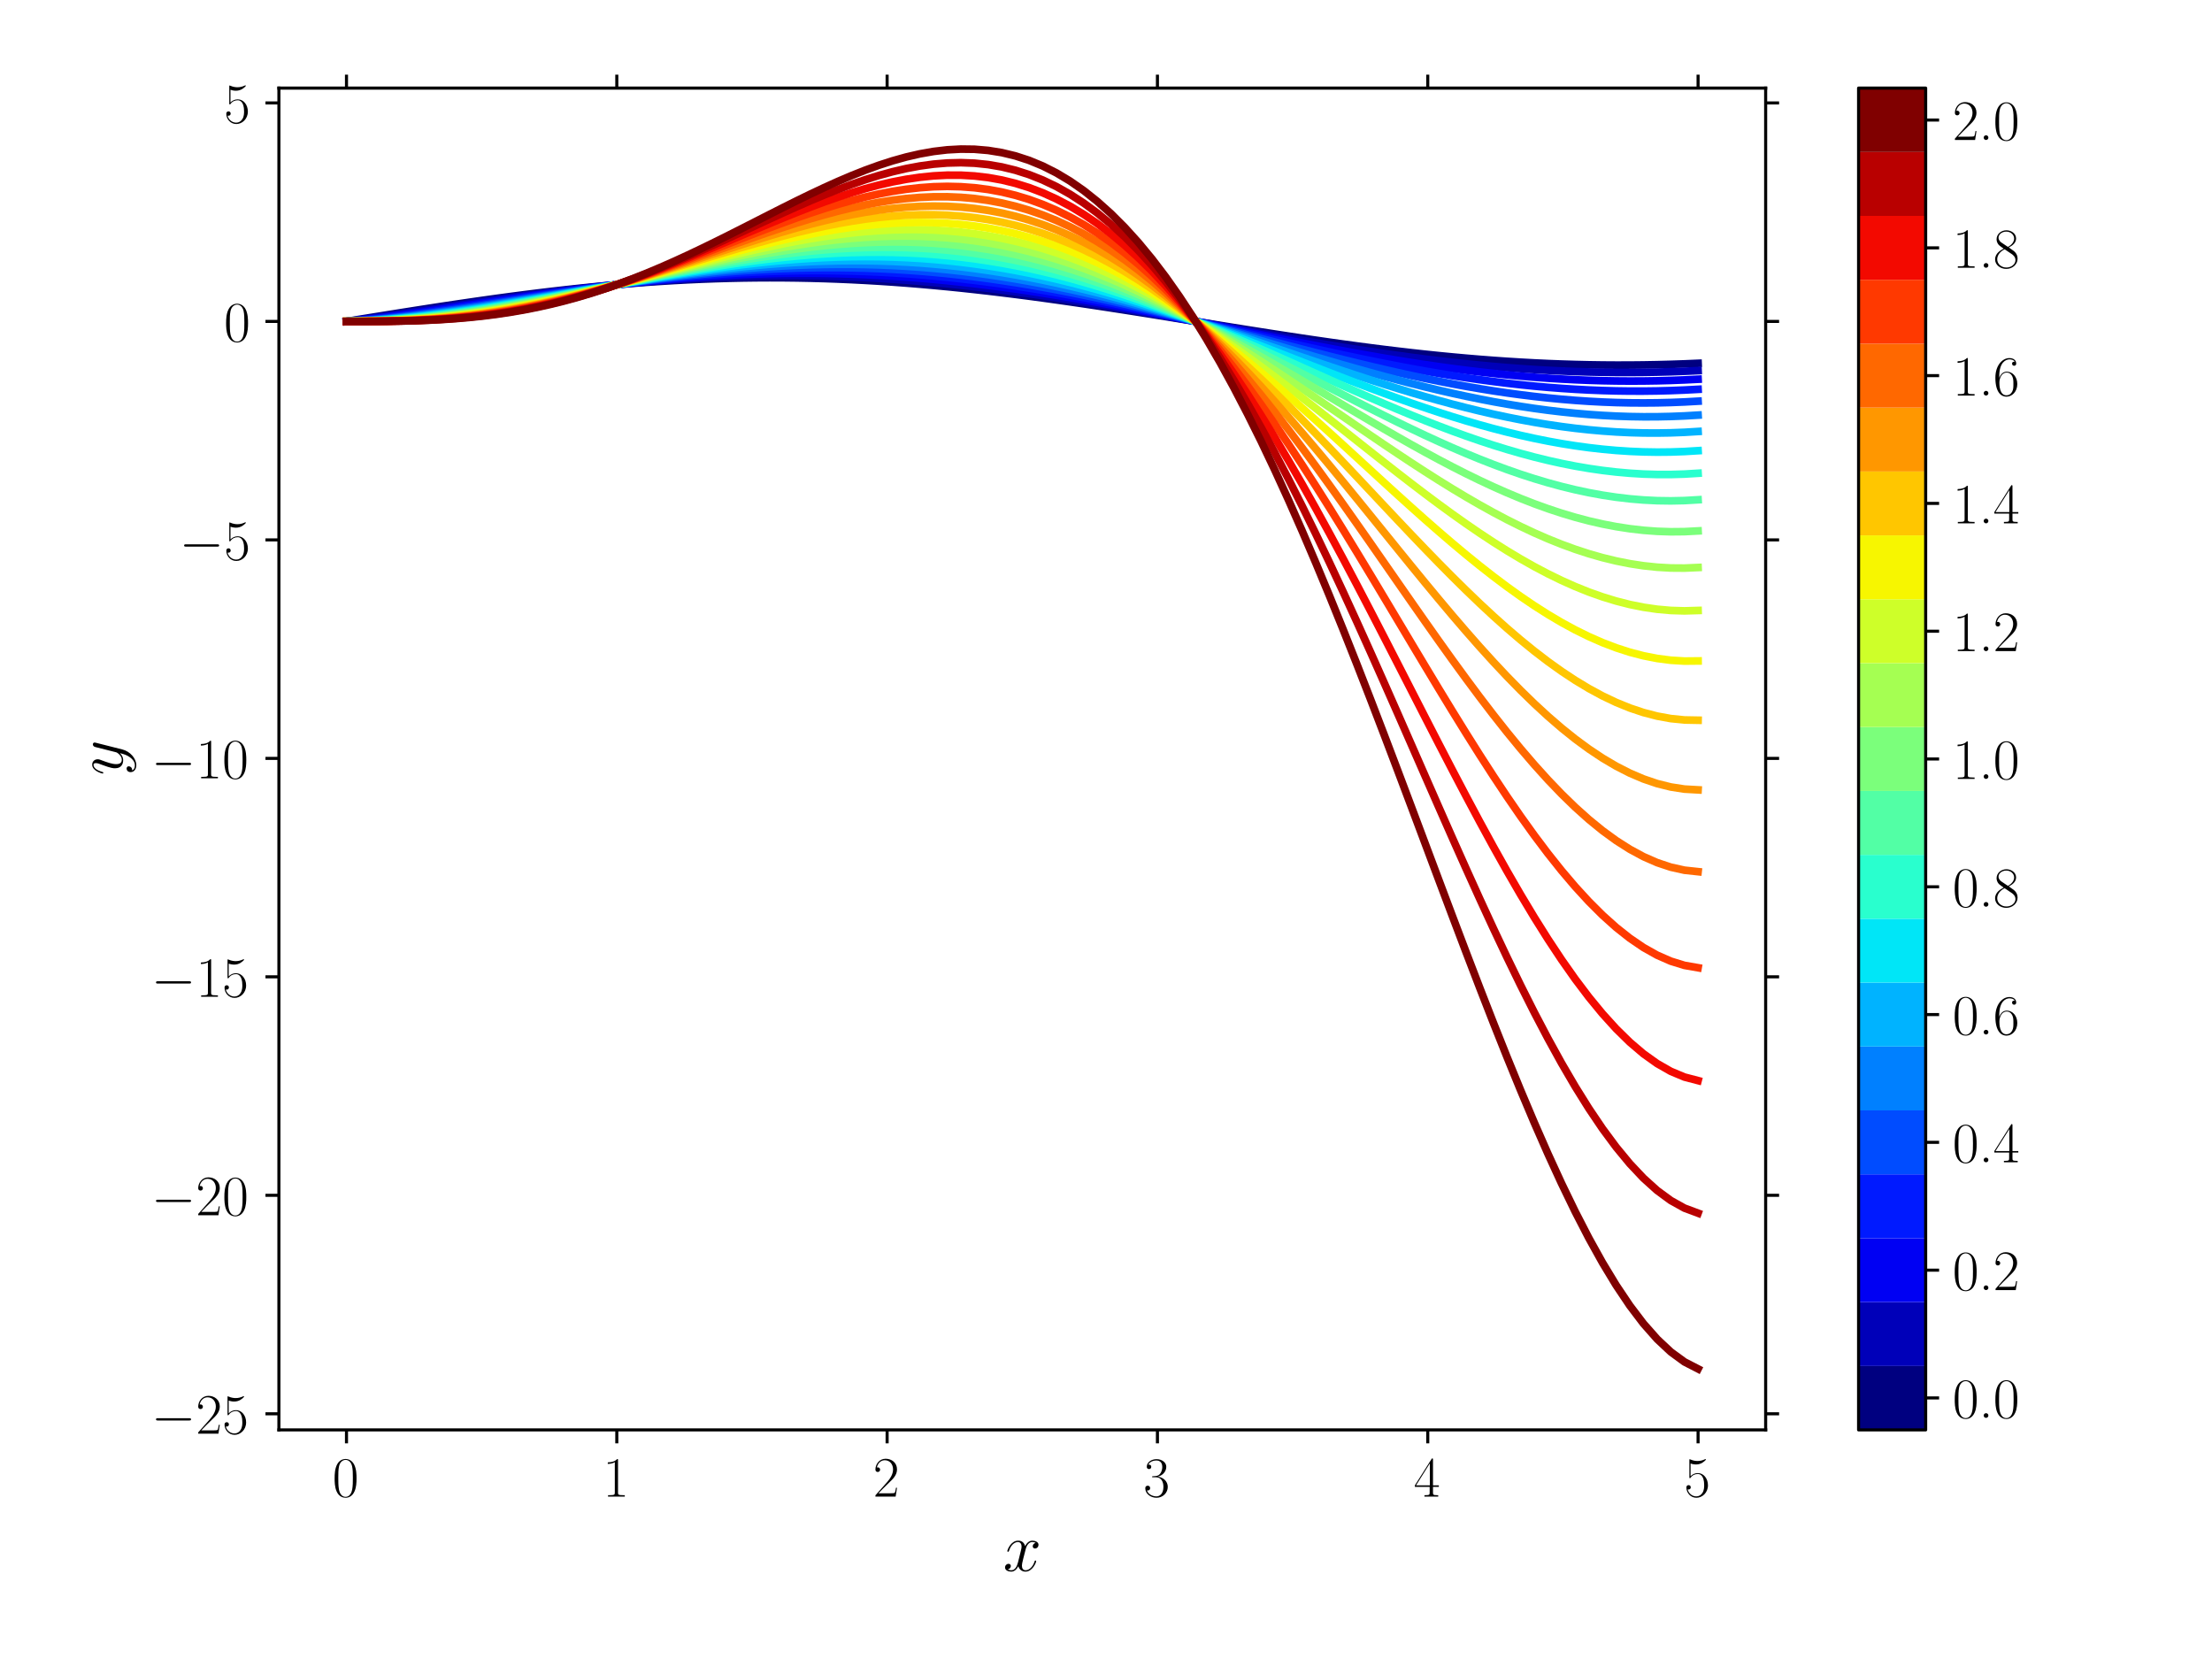 <?xml version="1.0" encoding="utf-8" standalone="no"?>
<!DOCTYPE svg PUBLIC "-//W3C//DTD SVG 1.1//EN"
  "http://www.w3.org/Graphics/SVG/1.1/DTD/svg11.dtd">
<!-- Created with matplotlib (http://matplotlib.org/) -->
<svg height="432pt" version="1.1" viewBox="0 0 576 432" width="576pt" xmlns="http://www.w3.org/2000/svg" xmlns:xlink="http://www.w3.org/1999/xlink">
 <defs>
  <style type="text/css">
*{stroke-linecap:butt;stroke-linejoin:round;}
  </style>
 </defs>
 <g id="figure_1">
  <g id="patch_1">
   <path d="M 0 432 
L 576 432 
L 576 0 
L 0 0 
z
" style="fill:none;"/>
  </g>
  <g id="axes_1">
   <g id="patch_2">
    <path d="M 72.626 372.34 
L 459.773 372.34 
L 459.773 22.94 
L 72.626 22.94 
z
" style="fill:none;"/>
   </g>
   <g id="matplotlib.axis_1">
    <g id="xtick_1">
     <g id="line2d_1">
      <defs>
       <path d="M 0 0 
L 0 3.5 
" id="m580a4bb85b" style="stroke:#000000;stroke-width:0.8;"/>
      </defs>
      <g>
       <use style="stroke:#000000;stroke-width:0.8;" x="90.224" xlink:href="#m580a4bb85b" y="372.34"/>
      </g>
     </g>
     <g id="line2d_2">
      <defs>
       <path d="M 0 0 
L 0 -3.5 
" id="m92f5decac8" style="stroke:#000000;stroke-width:0.8;"/>
      </defs>
      <g>
       <use style="stroke:#000000;stroke-width:0.8;" x="90.224" xlink:href="#m92f5decac8" y="22.94"/>
      </g>
     </g>
     <g id="text_1">
      <!-- $0$ -->
      <defs>
       <path d="M 42 31.641 
C 42 37.75 41.906 48.125 37.703 56.109 
C 34 63.109 28.094 65.594 22.906 65.594 
C 18.094 65.594 12 63.406 8.203 56.203 
C 4.203 48.719 3.797 39.438 3.797 31.641 
C 3.797 25.953 3.906 17.281 7 9.672 
C 11.297 -0.609 19 -2 22.906 -2 
C 27.5 -2 34.5 -0.109 38.594 9.375 
C 41.594 16.281 42 24.359 42 31.641 
z
M 22.906 -0.406 
C 16.5 -0.406 12.703 5.078 11.297 12.688 
C 10.203 18.562 10.203 27.156 10.203 32.75 
C 10.203 40.438 10.203 46.828 11.5 52.922 
C 13.406 61.391 19 64 22.906 64 
C 27 64 32.297 61.297 34.203 53.125 
C 35.5 47.438 35.594 40.734 35.594 32.75 
C 35.594 26.25 35.594 18.266 34.406 12.375 
C 32.297 1.484 26.406 -0.406 22.906 -0.406 
z
" id="CMR17-48"/>
      </defs>
      <g transform="translate(86.567 389.714)scale(0.15 -0.15)">
       <use transform="scale(0.996)" xlink:href="#CMR17-48"/>
      </g>
     </g>
    </g>
    <g id="xtick_2">
     <g id="line2d_3">
      <g>
       <use style="stroke:#000000;stroke-width:0.8;" x="160.614" xlink:href="#m580a4bb85b" y="372.34"/>
      </g>
     </g>
     <g id="line2d_4">
      <g>
       <use style="stroke:#000000;stroke-width:0.8;" x="160.614" xlink:href="#m92f5decac8" y="22.94"/>
      </g>
     </g>
     <g id="text_2">
      <!-- $1$ -->
      <defs>
       <path d="M 26.594 63.406 
C 26.594 65.5 26.5 65.5 25.094 65.5 
C 21.203 61.188 15.297 59.797 9.703 59.797 
C 9.406 59.797 8.906 59.797 8.797 59.5 
C 8.703 59.297 8.703 59.094 8.703 57 
C 11.797 57 17 57.594 21 59.984 
L 21 7.203 
C 21 3.688 20.797 2.5 12.203 2.5 
L 9.203 2.5 
L 9.203 0 
C 14 0 19 0 23.797 0 
C 28.594 0 33.594 0 38.406 0 
L 38.406 2.5 
L 35.406 2.5 
C 26.797 2.5 26.594 3.594 26.594 7.156 
z
" id="CMR17-49"/>
      </defs>
      <g transform="translate(156.958 389.714)scale(0.15 -0.15)">
       <use transform="scale(0.996)" xlink:href="#CMR17-49"/>
      </g>
     </g>
    </g>
    <g id="xtick_3">
     <g id="line2d_5">
      <g>
       <use style="stroke:#000000;stroke-width:0.8;" x="231.005" xlink:href="#m580a4bb85b" y="372.34"/>
      </g>
     </g>
     <g id="line2d_6">
      <g>
       <use style="stroke:#000000;stroke-width:0.8;" x="231.005" xlink:href="#m92f5decac8" y="22.94"/>
      </g>
     </g>
     <g id="text_3">
      <!-- $2$ -->
      <defs>
       <path d="M 41.703 15.453 
L 39.906 15.453 
C 38.906 8.375 38.094 7.172 37.703 6.562 
C 37.203 5.766 30 5.766 28.594 5.766 
L 9.406 5.766 
C 13 9.672 20 16.75 28.5 24.953 
C 34.594 30.734 41.703 37.531 41.703 47.422 
C 41.703 59.219 32.297 66 21.797 66 
C 10.797 66 4.094 56.312 4.094 47.344 
C 4.094 43.438 7 42.938 8.203 42.938 
C 9.203 42.938 12.203 43.547 12.203 47.031 
C 12.203 50.109 9.594 51 8.203 51 
C 7.594 51 7 50.906 6.594 50.703 
C 8.5 59.219 14.297 63.406 20.406 63.406 
C 29.094 63.406 34.797 56.516 34.797 47.422 
C 34.797 38.734 29.703 31.25 24 24.75 
L 4.094 2.281 
L 4.094 0 
L 39.297 0 
z
" id="CMR17-50"/>
      </defs>
      <g transform="translate(227.348 389.714)scale(0.15 -0.15)">
       <use transform="scale(0.996)" xlink:href="#CMR17-50"/>
      </g>
     </g>
    </g>
    <g id="xtick_4">
     <g id="line2d_7">
      <g>
       <use style="stroke:#000000;stroke-width:0.8;" x="301.395" xlink:href="#m580a4bb85b" y="372.34"/>
      </g>
     </g>
     <g id="line2d_8">
      <g>
       <use style="stroke:#000000;stroke-width:0.8;" x="301.395" xlink:href="#m92f5decac8" y="22.94"/>
      </g>
     </g>
     <g id="text_4">
      <!-- $3$ -->
      <defs>
       <path d="M 22.094 33.703 
C 31 33.703 34.906 25.969 34.906 17.031 
C 34.906 5 28.5 0.391 22.703 0.391 
C 17.406 0.391 8.797 3.031 6.094 10.828 
C 6.594 10.625 7.094 10.625 7.594 10.625 
C 10 10.625 11.797 12.219 11.797 14.812 
C 11.797 17.703 9.594 19 7.594 19 
C 5.906 19 3.297 18.203 3.297 14.469 
C 3.297 5.234 12.297 -2 22.906 -2 
C 34 -2 42.5 6.719 42.5 16.953 
C 42.5 26.672 34.5 33.703 25 34.797 
C 32.594 36.375 39.906 43.062 39.906 52.016 
C 39.906 59.688 32 65.297 23 65.297 
C 13.906 65.297 5.906 59.828 5.906 52.016 
C 5.906 48.594 8.5 48 9.797 48 
C 11.906 48 13.703 49.297 13.703 51.891 
C 13.703 54.469 11.906 55.766 9.797 55.766 
C 9.406 55.766 8.906 55.766 8.5 55.578 
C 11.406 61.859 19.297 63 22.797 63 
C 26.297 63 32.906 61.328 32.906 51.875 
C 32.906 49.109 32.5 44.188 29.094 39.844 
C 26.094 36 22.703 36 19.406 35.688 
C 18.906 35.688 16.594 35.453 16.203 35.453 
C 15.5 35.359 15.094 35.266 15.094 34.5 
C 15.094 33.797 15.203 33.703 17.203 33.703 
z
" id="CMR17-51"/>
      </defs>
      <g transform="translate(297.738 389.714)scale(0.15 -0.15)">
       <use transform="scale(0.996)" xlink:href="#CMR17-51"/>
      </g>
     </g>
    </g>
    <g id="xtick_5">
     <g id="line2d_9">
      <g>
       <use style="stroke:#000000;stroke-width:0.8;" x="371.785" xlink:href="#m580a4bb85b" y="372.34"/>
      </g>
     </g>
     <g id="line2d_10">
      <g>
       <use style="stroke:#000000;stroke-width:0.8;" x="371.785" xlink:href="#m92f5decac8" y="22.94"/>
      </g>
     </g>
     <g id="text_5">
      <!-- $4$ -->
      <defs>
       <path d="M 33.594 64.406 
C 33.594 66.5 33.5 66.5 31.703 66.5 
L 2 19.594 
L 2 17 
L 27.797 17 
L 27.797 7.141 
C 27.797 3.5 27.594 2.5 20.594 2.5 
L 18.703 2.5 
L 18.703 0 
C 21.906 0 27.297 0 30.703 0 
C 34.094 0 39.5 0 42.703 0 
L 42.703 2.5 
L 40.797 2.5 
C 33.797 2.5 33.594 3.5 33.594 7.141 
L 33.594 17 
L 43.797 17 
L 43.797 19.594 
L 33.594 19.594 
z
M 28.094 57.859 
L 28.094 19.594 
L 4 19.594 
z
" id="CMR17-52"/>
      </defs>
      <g transform="translate(368.129 389.714)scale(0.15 -0.15)">
       <use transform="scale(0.996)" xlink:href="#CMR17-52"/>
      </g>
     </g>
    </g>
    <g id="xtick_6">
     <g id="line2d_11">
      <g>
       <use style="stroke:#000000;stroke-width:0.8;" x="442.176" xlink:href="#m580a4bb85b" y="372.34"/>
      </g>
     </g>
     <g id="line2d_12">
      <g>
       <use style="stroke:#000000;stroke-width:0.8;" x="442.176" xlink:href="#m92f5decac8" y="22.94"/>
      </g>
     </g>
     <g id="text_6">
      <!-- $5$ -->
      <defs>
       <path d="M 11.406 57.688 
C 12.406 57.281 16.5 56 20.703 56 
C 30 56 35.094 61.109 38 64.062 
C 38 64.953 38 65.5 37.406 65.5 
C 37.297 65.5 37.094 65.5 36.297 65.047 
C 32.797 63.406 28.703 62.078 23.703 62.078 
C 20.703 62.078 16.203 62.484 11.297 64.672 
C 10.203 65.172 10 65.172 9.906 65.172 
C 9.406 65.172 9.297 65.062 9.297 63.078 
L 9.297 34.422 
C 9.297 32.641 9.297 32.141 10.297 32.141 
C 10.797 32.141 11 32.344 11.5 33.031 
C 14.703 37.516 19.094 39.406 24.094 39.406 
C 27.594 39.406 35.094 37.219 35.094 20.141 
C 35.094 16.953 35.094 11.172 32.094 6.578 
C 29.594 2.484 25.703 0.391 21.406 0.391 
C 14.797 0.391 8.094 5 6.297 12.719 
C 6.703 12.609 7.5 12.422 7.906 12.422 
C 9.203 12.422 11.703 13.125 11.703 16.219 
C 11.703 18.906 9.797 20 7.906 20 
C 5.594 20 4.094 18.594 4.094 15.797 
C 4.094 7.094 11 -2 21.594 -2 
C 31.906 -2 41.703 6.875 41.703 19.75 
C 41.703 31.719 33.906 41 24.203 41 
C 19.094 41 14.797 39.109 11.406 35.531 
z
" id="CMR17-53"/>
      </defs>
      <g transform="translate(438.519 389.714)scale(0.15 -0.15)">
       <use transform="scale(0.996)" xlink:href="#CMR17-53"/>
      </g>
     </g>
    </g>
    <g id="text_7">
     <!-- $x$ -->
     <defs>
      <path d="M 47.406 40.719 
C 44.203 40.109 43 37.719 43 35.828 
C 43 33.422 44.906 32.625 46.297 32.625 
C 49.297 32.625 51.406 35.219 51.406 37.922 
C 51.406 42.109 46.594 44 42.406 44 
C 36.297 44 32.906 38.016 32 36.125 
C 29.703 44 23.5 44 21.703 44 
C 11.5 44 6.094 30.938 6.094 28.734 
C 6.094 28.344 6.5 27.844 7.203 27.844 
C 8 27.844 8.203 28.438 8.406 28.844 
C 11.797 39.922 18.5 42.016 21.406 42.016 
C 25.906 42.016 26.797 37.812 26.797 35.422 
C 26.797 33.234 26.203 30.938 25 26.141 
L 21.594 12.469 
C 20.094 6.484 17.203 1 11.906 1 
C 11.406 1 8.906 1 6.797 2.297 
C 10.406 3 11.203 5.984 11.203 7.188 
C 11.203 9.188 9.703 10.375 7.797 10.375 
C 5.406 10.375 2.797 8.281 2.797 5.094 
C 2.797 0.891 7.5 -1 11.797 -1 
C 16.594 -1 20 2.797 22.094 6.891 
C 23.703 1 28.703 -1 32.406 -1 
C 42.594 -1 48 12.078 48 14.266 
C 48 14.766 47.594 15.172 47 15.172 
C 46.094 15.172 46 14.672 45.703 13.875 
C 43 5.094 37.203 1 32.703 1 
C 29.203 1 27.297 3.594 27.297 7.688 
C 27.297 9.875 27.703 11.469 29.297 18.062 
L 32.797 31.625 
C 34.297 37.625 37.703 42.016 42.297 42.016 
C 42.5 42.016 45.297 42.016 47.406 40.719 
z
" id="CMMI12-120"/>
     </defs>
     <g transform="translate(261.211 409.072)scale(0.18 -0.18)">
      <use transform="scale(0.996)" xlink:href="#CMMI12-120"/>
     </g>
    </g>
   </g>
   <g id="matplotlib.axis_2">
    <g id="ytick_1">
     <g id="line2d_13">
      <defs>
       <path d="M 0 0 
L -3.5 0 
" id="m11afcc15ce" style="stroke:#000000;stroke-width:0.8;"/>
      </defs>
      <g>
       <use style="stroke:#000000;stroke-width:0.8;" x="72.626" xlink:href="#m11afcc15ce" y="368.142"/>
      </g>
     </g>
     <g id="line2d_14">
      <defs>
       <path d="M 0 0 
L 3.5 0 
" id="m76e4aed56e" style="stroke:#000000;stroke-width:0.8;"/>
      </defs>
      <g>
       <use style="stroke:#000000;stroke-width:0.8;" x="459.773" xlink:href="#m76e4aed56e" y="368.142"/>
      </g>
     </g>
     <g id="text_8">
      <!-- $-25$ -->
      <defs>
       <path d="M 65.906 23 
C 67.594 23 69.406 23 69.406 25 
C 69.406 27 67.594 27 65.906 27 
L 11.797 27 
C 10.094 27 8.297 27 8.297 25 
C 8.297 23 10.094 23 11.797 23 
z
" id="CMSY10-0"/>
      </defs>
      <g transform="translate(39.381 373.329)scale(0.15 -0.15)">
       <use transform="scale(0.996)" xlink:href="#CMSY10-0"/>
       <use transform="translate(77.487 0)scale(0.996)" xlink:href="#CMR17-50"/>
       <use transform="translate(123.178 0)scale(0.996)" xlink:href="#CMR17-53"/>
      </g>
     </g>
    </g>
    <g id="ytick_2">
     <g id="line2d_15">
      <g>
       <use style="stroke:#000000;stroke-width:0.8;" x="72.626" xlink:href="#m11afcc15ce" y="311.254"/>
      </g>
     </g>
     <g id="line2d_16">
      <g>
       <use style="stroke:#000000;stroke-width:0.8;" x="459.773" xlink:href="#m76e4aed56e" y="311.254"/>
      </g>
     </g>
     <g id="text_9">
      <!-- $-20$ -->
      <g transform="translate(39.381 316.44)scale(0.15 -0.15)">
       <use transform="scale(0.996)" xlink:href="#CMSY10-0"/>
       <use transform="translate(77.487 0)scale(0.996)" xlink:href="#CMR17-50"/>
       <use transform="translate(123.178 0)scale(0.996)" xlink:href="#CMR17-48"/>
      </g>
     </g>
    </g>
    <g id="ytick_3">
     <g id="line2d_17">
      <g>
       <use style="stroke:#000000;stroke-width:0.8;" x="72.626" xlink:href="#m11afcc15ce" y="254.365"/>
      </g>
     </g>
     <g id="line2d_18">
      <g>
       <use style="stroke:#000000;stroke-width:0.8;" x="459.773" xlink:href="#m76e4aed56e" y="254.365"/>
      </g>
     </g>
     <g id="text_10">
      <!-- $-15$ -->
      <g transform="translate(39.381 259.551)scale(0.15 -0.15)">
       <use transform="scale(0.996)" xlink:href="#CMSY10-0"/>
       <use transform="translate(77.487 0)scale(0.996)" xlink:href="#CMR17-49"/>
       <use transform="translate(123.178 0)scale(0.996)" xlink:href="#CMR17-53"/>
      </g>
     </g>
    </g>
    <g id="ytick_4">
     <g id="line2d_19">
      <g>
       <use style="stroke:#000000;stroke-width:0.8;" x="72.626" xlink:href="#m11afcc15ce" y="197.476"/>
      </g>
     </g>
     <g id="line2d_20">
      <g>
       <use style="stroke:#000000;stroke-width:0.8;" x="459.773" xlink:href="#m76e4aed56e" y="197.476"/>
      </g>
     </g>
     <g id="text_11">
      <!-- $-10$ -->
      <g transform="translate(39.381 202.663)scale(0.15 -0.15)">
       <use transform="scale(0.996)" xlink:href="#CMSY10-0"/>
       <use transform="translate(77.487 0)scale(0.996)" xlink:href="#CMR17-49"/>
       <use transform="translate(123.178 0)scale(0.996)" xlink:href="#CMR17-48"/>
      </g>
     </g>
    </g>
    <g id="ytick_5">
     <g id="line2d_21">
      <g>
       <use style="stroke:#000000;stroke-width:0.8;" x="72.626" xlink:href="#m11afcc15ce" y="140.587"/>
      </g>
     </g>
     <g id="line2d_22">
      <g>
       <use style="stroke:#000000;stroke-width:0.8;" x="459.773" xlink:href="#m76e4aed56e" y="140.587"/>
      </g>
     </g>
     <g id="text_12">
      <!-- $-5$ -->
      <g transform="translate(46.695 145.774)scale(0.15 -0.15)">
       <use transform="scale(0.996)" xlink:href="#CMSY10-0"/>
       <use transform="translate(77.487 0)scale(0.996)" xlink:href="#CMR17-53"/>
      </g>
     </g>
    </g>
    <g id="ytick_6">
     <g id="line2d_23">
      <g>
       <use style="stroke:#000000;stroke-width:0.8;" x="72.626" xlink:href="#m11afcc15ce" y="83.698"/>
      </g>
     </g>
     <g id="line2d_24">
      <g>
       <use style="stroke:#000000;stroke-width:0.8;" x="459.773" xlink:href="#m76e4aed56e" y="83.698"/>
      </g>
     </g>
     <g id="text_13">
      <!-- $0$ -->
      <g transform="translate(58.313 88.885)scale(0.15 -0.15)">
       <use transform="scale(0.996)" xlink:href="#CMR17-48"/>
      </g>
     </g>
    </g>
    <g id="ytick_7">
     <g id="line2d_25">
      <g>
       <use style="stroke:#000000;stroke-width:0.8;" x="72.626" xlink:href="#m11afcc15ce" y="26.809"/>
      </g>
     </g>
     <g id="line2d_26">
      <g>
       <use style="stroke:#000000;stroke-width:0.8;" x="459.773" xlink:href="#m76e4aed56e" y="26.809"/>
      </g>
     </g>
     <g id="text_14">
      <!-- $5$ -->
      <g transform="translate(58.313 31.996)scale(0.15 -0.15)">
       <use transform="scale(0.996)" xlink:href="#CMR17-53"/>
      </g>
     </g>
    </g>
    <g id="text_15">
     <!-- $y$ -->
     <defs>
      <path d="M 26.297 -10.938 
C 23.594 -14.672 19.703 -18 14.797 -18 
C 13.594 -18 8.797 -18 7.297 -13.891 
C 7.594 -13.984 8.094 -13.984 8.297 -13.984 
C 11.297 -13.984 13.297 -11.391 13.297 -9.094 
C 13.297 -6.797 11.406 -6 9.906 -6 
C 8.297 -6 4.797 -7.156 4.797 -11.859 
C 4.797 -16.734 9.094 -20.094 14.797 -20.094 
C 24.797 -20.094 34.906 -10.938 37.703 0.094 
L 47.5 38.828 
C 47.594 39.328 47.797 39.938 47.797 40.531 
C 47.797 42.016 46.594 43.016 45.094 43.016 
C 44.203 43.016 42.094 42.609 41.297 39.609 
L 33.906 10.281 
C 33.406 8.484 33.406 8.281 32.594 7.188 
C 30.594 4.391 27.297 1 22.5 1 
C 16.906 1 16.406 6.484 16.406 9.188 
C 16.406 14.875 19.094 22.547 21.797 29.734 
C 22.906 32.625 23.5 34.031 23.5 36.016 
C 23.5 40.219 20.5 44 15.594 44 
C 6.406 44 2.703 29.531 2.703 28.734 
C 2.703 28.344 3.094 27.844 3.797 27.844 
C 4.703 27.844 4.797 28.234 5.203 29.641 
C 7.594 38.016 11.406 42.016 15.297 42.016 
C 16.203 42.016 17.906 42.016 17.906 38.719 
C 17.906 36.125 16.797 33.234 15.297 29.438 
C 10.406 16.359 10.406 13.078 10.406 10.672 
C 10.406 1.203 17.203 -1 22.203 -1 
C 25.094 -1 28.703 -0.094 32.203 3.594 
L 32.297 3.5 
C 30.797 -2.297 29.797 -6.125 26.297 -10.938 
z
" id="CMMI12-121"/>
     </defs>
     <g transform="translate(31.893 201.921)rotate(-90)scale(0.18 -0.18)">
      <use transform="scale(0.996)" xlink:href="#CMMI12-121"/>
     </g>
    </g>
   </g>
   <g id="line2d_27">
    <path clip-path="url(#p71e4492aa8)" d="M 90.224 83.698 
L 93.779 83.124 
L 97.334 82.551 
L 100.889 81.981 
L 104.444 81.415 
L 107.999 80.855 
L 111.554 80.303 
L 115.109 79.759 
L 118.665 79.225 
L 122.22 78.703 
L 125.775 78.193 
L 129.33 77.697 
L 132.885 77.217 
L 136.44 76.753 
L 139.995 76.307 
L 143.55 75.88 
L 147.105 75.472 
L 150.66 75.086 
L 154.215 74.722 
L 157.77 74.38 
L 161.325 74.062 
L 164.88 73.769 
L 168.436 73.501 
L 171.991 73.26 
L 175.546 73.044 
L 179.101 72.856 
L 182.656 72.696 
L 186.211 72.564 
L 189.766 72.46 
L 193.321 72.384 
L 196.876 72.338 
L 200.431 72.32 
L 203.986 72.332 
L 207.541 72.373 
L 211.096 72.442 
L 214.651 72.54 
L 218.206 72.667 
L 221.762 72.821 
L 225.317 73.004 
L 228.872 73.214 
L 232.427 73.45 
L 235.982 73.713 
L 239.537 74.001 
L 243.092 74.313 
L 246.647 74.65 
L 250.202 75.01 
L 253.757 75.392 
L 257.312 75.795 
L 260.867 76.218 
L 264.422 76.661 
L 267.977 77.121 
L 271.532 77.598 
L 275.088 78.091 
L 278.643 78.598 
L 282.198 79.118 
L 285.753 79.649 
L 289.308 80.191 
L 292.863 80.742 
L 296.418 81.301 
L 299.973 81.865 
L 303.528 82.434 
L 307.083 83.007 
L 310.638 83.581 
L 314.193 84.156 
L 317.748 84.729 
L 321.303 85.3 
L 324.858 85.866 
L 328.414 86.427 
L 331.969 86.982 
L 335.524 87.527 
L 339.079 88.063 
L 342.634 88.588 
L 346.189 89.101 
L 349.744 89.599 
L 353.299 90.083 
L 356.854 90.55 
L 360.409 91 
L 363.964 91.431 
L 367.519 91.843 
L 371.074 92.233 
L 374.629 92.602 
L 378.184 92.948 
L 381.74 93.271 
L 385.295 93.569 
L 388.85 93.842 
L 392.405 94.089 
L 395.96 94.31 
L 399.515 94.504 
L 403.07 94.67 
L 406.625 94.808 
L 410.18 94.918 
L 413.735 94.999 
L 417.29 95.051 
L 420.845 95.074 
L 424.4 95.069 
L 427.955 95.034 
L 431.511 94.971 
L 435.066 94.878 
L 438.621 94.757 
L 442.176 94.608 
" style="fill:none;stroke:#000080;stroke-linecap:square;stroke-width:2;"/>
   </g>
   <g id="line2d_28">
    <path clip-path="url(#p71e4492aa8)" d="M 90.224 83.698 
L 93.779 83.272 
L 97.334 82.786 
L 100.889 82.276 
L 104.444 81.753 
L 107.999 81.221 
L 111.554 80.685 
L 115.109 80.148 
L 118.665 79.613 
L 122.22 79.081 
L 125.775 78.556 
L 129.33 78.04 
L 132.885 77.533 
L 136.44 77.039 
L 139.995 76.559 
L 143.55 76.094 
L 147.105 75.646 
L 150.66 75.216 
L 154.215 74.807 
L 157.77 74.418 
L 161.325 74.053 
L 164.88 73.711 
L 168.436 73.393 
L 171.991 73.102 
L 175.546 72.837 
L 179.101 72.6 
L 182.656 72.392 
L 186.211 72.213 
L 189.766 72.063 
L 193.321 71.944 
L 196.876 71.856 
L 200.431 71.799 
L 203.986 71.773 
L 207.541 71.779 
L 211.096 71.817 
L 214.651 71.886 
L 218.206 71.987 
L 221.762 72.12 
L 225.317 72.283 
L 228.872 72.478 
L 232.427 72.703 
L 235.982 72.959 
L 239.537 73.243 
L 243.092 73.557 
L 246.647 73.898 
L 250.202 74.267 
L 253.757 74.661 
L 257.312 75.082 
L 260.867 75.526 
L 264.422 75.993 
L 267.977 76.483 
L 271.532 76.993 
L 275.088 77.522 
L 278.643 78.07 
L 282.198 78.634 
L 285.753 79.214 
L 289.308 79.807 
L 292.863 80.413 
L 296.418 81.029 
L 299.973 81.654 
L 303.528 82.286 
L 307.083 82.925 
L 310.638 83.567 
L 314.193 84.212 
L 317.748 84.857 
L 321.303 85.502 
L 324.858 86.144 
L 328.414 86.781 
L 331.969 87.413 
L 335.524 88.036 
L 339.079 88.651 
L 342.634 89.254 
L 346.189 89.845 
L 349.744 90.422 
L 353.299 90.982 
L 356.854 91.526 
L 360.409 92.051 
L 363.964 92.556 
L 367.519 93.039 
L 371.074 93.5 
L 374.629 93.936 
L 378.184 94.348 
L 381.74 94.733 
L 385.295 95.09 
L 388.85 95.419 
L 392.405 95.719 
L 395.96 95.989 
L 399.515 96.228 
L 403.07 96.435 
L 406.625 96.61 
L 410.18 96.752 
L 413.735 96.861 
L 417.29 96.936 
L 420.845 96.978 
L 424.4 96.985 
L 427.955 96.959 
L 431.511 96.898 
L 435.066 96.804 
L 438.621 96.675 
L 442.176 96.514 
" style="fill:none;stroke:#0000b9;stroke-linecap:square;stroke-width:2;"/>
   </g>
   <g id="line2d_29">
    <path clip-path="url(#p71e4492aa8)" d="M 90.224 83.698 
L 93.779 83.382 
L 97.334 82.973 
L 100.889 82.521 
L 104.444 82.04 
L 107.999 81.539 
L 111.554 81.024 
L 115.109 80.498 
L 118.665 79.967 
L 122.22 79.431 
L 125.775 78.896 
L 129.33 78.363 
L 132.885 77.835 
L 136.44 77.314 
L 139.995 76.802 
L 143.55 76.302 
L 147.105 75.816 
L 150.66 75.345 
L 154.215 74.891 
L 157.77 74.457 
L 161.325 74.043 
L 164.88 73.652 
L 168.436 73.284 
L 171.991 72.942 
L 175.546 72.626 
L 179.101 72.339 
L 182.656 72.08 
L 186.211 71.851 
L 189.766 71.653 
L 193.321 71.487 
L 196.876 71.353 
L 200.431 71.253 
L 203.986 71.187 
L 207.541 71.154 
L 211.096 71.156 
L 214.651 71.194 
L 218.206 71.266 
L 221.762 71.373 
L 225.317 71.515 
L 228.872 71.691 
L 232.427 71.902 
L 235.982 72.148 
L 239.537 72.427 
L 243.092 72.739 
L 246.647 73.083 
L 250.202 73.46 
L 253.757 73.867 
L 257.312 74.304 
L 260.867 74.769 
L 264.422 75.263 
L 267.977 75.782 
L 271.532 76.327 
L 275.088 76.896 
L 278.643 77.488 
L 282.198 78.1 
L 285.753 78.731 
L 289.308 79.381 
L 292.863 80.046 
L 296.418 80.726 
L 299.973 81.418 
L 303.528 82.121 
L 307.083 82.832 
L 310.638 83.551 
L 314.193 84.275 
L 317.748 85.002 
L 321.303 85.729 
L 324.858 86.457 
L 328.414 87.181 
L 331.969 87.9 
L 335.524 88.613 
L 339.079 89.318 
L 342.634 90.011 
L 346.189 90.692 
L 349.744 91.359 
L 353.299 92.009 
L 356.854 92.641 
L 360.409 93.254 
L 363.964 93.844 
L 367.519 94.412 
L 371.074 94.955 
L 374.629 95.471 
L 378.184 95.959 
L 381.74 96.418 
L 385.295 96.846 
L 388.85 97.242 
L 392.405 97.605 
L 395.96 97.933 
L 399.515 98.227 
L 403.07 98.484 
L 406.625 98.704 
L 410.18 98.886 
L 413.735 99.029 
L 417.29 99.134 
L 420.845 99.199 
L 424.4 99.225 
L 427.955 99.21 
L 431.511 99.156 
L 435.066 99.061 
L 438.621 98.926 
L 442.176 98.751 
" style="fill:none;stroke:#0000f3;stroke-linecap:square;stroke-width:2;"/>
   </g>
   <g id="line2d_30">
    <path clip-path="url(#p71e4492aa8)" d="M 90.224 83.698 
L 93.779 83.463 
L 97.334 83.121 
L 100.889 82.723 
L 104.444 82.285 
L 107.999 81.817 
L 111.554 81.325 
L 115.109 80.814 
L 118.665 80.29 
L 122.22 79.755 
L 125.775 79.213 
L 129.33 78.667 
L 132.885 78.121 
L 136.44 77.577 
L 139.995 77.037 
L 143.55 76.504 
L 147.105 75.982 
L 150.66 75.471 
L 154.215 74.975 
L 157.77 74.495 
L 161.325 74.033 
L 164.88 73.592 
L 168.436 73.174 
L 171.991 72.78 
L 175.546 72.411 
L 179.101 72.071 
L 182.656 71.759 
L 186.211 71.478 
L 189.766 71.228 
L 193.321 71.012 
L 196.876 70.83 
L 200.431 70.683 
L 203.986 70.571 
L 207.541 70.497 
L 211.096 70.46 
L 214.651 70.461 
L 218.206 70.5 
L 221.762 70.577 
L 225.317 70.694 
L 228.872 70.849 
L 232.427 71.043 
L 235.982 71.276 
L 239.537 71.547 
L 243.092 71.855 
L 246.647 72.201 
L 250.202 72.584 
L 253.757 73.002 
L 257.312 73.455 
L 260.867 73.942 
L 264.422 74.462 
L 267.977 75.014 
L 271.532 75.596 
L 275.088 76.207 
L 278.643 76.845 
L 282.198 77.509 
L 285.753 78.197 
L 289.308 78.908 
L 292.863 79.639 
L 296.418 80.388 
L 299.973 81.155 
L 303.528 81.936 
L 307.083 82.729 
L 310.638 83.533 
L 314.193 84.346 
L 317.748 85.164 
L 321.303 85.986 
L 324.858 86.81 
L 328.414 87.632 
L 331.969 88.452 
L 335.524 89.267 
L 339.079 90.074 
L 342.634 90.871 
L 346.189 91.656 
L 349.744 92.426 
L 353.299 93.18 
L 356.854 93.915 
L 360.409 94.629 
L 363.964 95.32 
L 367.519 95.986 
L 371.074 96.625 
L 374.629 97.235 
L 378.184 97.814 
L 381.74 98.36 
L 385.295 98.872 
L 388.85 99.348 
L 392.405 99.786 
L 395.96 100.185 
L 399.515 100.545 
L 403.07 100.862 
L 406.625 101.137 
L 410.18 101.369 
L 413.735 101.556 
L 417.29 101.697 
L 420.845 101.793 
L 424.4 101.842 
L 427.955 101.844 
L 431.511 101.799 
L 435.066 101.707 
L 438.621 101.567 
L 442.176 101.38 
" style="fill:none;stroke:#001aff;stroke-linecap:square;stroke-width:2;"/>
   </g>
   <g id="line2d_31">
    <path clip-path="url(#p71e4492aa8)" d="M 90.224 83.698 
L 93.779 83.524 
L 97.334 83.239 
L 100.889 82.891 
L 104.444 82.494 
L 107.999 82.059 
L 111.554 81.592 
L 115.109 81.099 
L 118.665 80.585 
L 122.22 80.054 
L 125.775 79.509 
L 129.33 78.955 
L 132.885 78.393 
L 136.44 77.829 
L 139.995 77.264 
L 143.55 76.701 
L 147.105 76.144 
L 150.66 75.596 
L 154.215 75.057 
L 157.77 74.533 
L 161.325 74.024 
L 164.88 73.533 
L 168.436 73.062 
L 171.991 72.615 
L 175.546 72.192 
L 179.101 71.796 
L 182.656 71.429 
L 186.211 71.093 
L 189.766 70.789 
L 193.321 70.519 
L 196.876 70.284 
L 200.431 70.086 
L 203.986 69.926 
L 207.541 69.805 
L 211.096 69.724 
L 214.651 69.685 
L 218.206 69.687 
L 221.762 69.731 
L 225.317 69.818 
L 228.872 69.948 
L 232.427 70.121 
L 235.982 70.338 
L 239.537 70.598 
L 243.092 70.9 
L 246.647 71.245 
L 250.202 71.633 
L 253.757 72.061 
L 257.312 72.53 
L 260.867 73.039 
L 264.422 73.587 
L 267.977 74.171 
L 271.532 74.792 
L 275.088 75.447 
L 278.643 76.136 
L 282.198 76.856 
L 285.753 77.606 
L 289.308 78.383 
L 292.863 79.186 
L 296.418 80.013 
L 299.973 80.861 
L 303.528 81.729 
L 307.083 82.614 
L 310.638 83.513 
L 314.193 84.425 
L 317.748 85.346 
L 321.303 86.275 
L 324.858 87.208 
L 328.414 88.143 
L 331.969 89.077 
L 335.524 90.007 
L 339.079 90.932 
L 342.634 91.848 
L 346.189 92.752 
L 349.744 93.643 
L 353.299 94.517 
L 356.854 95.371 
L 360.409 96.203 
L 363.964 97.011 
L 367.519 97.792 
L 371.074 98.544 
L 374.629 99.263 
L 378.184 99.949 
L 381.74 100.599 
L 385.295 101.21 
L 388.85 101.781 
L 392.405 102.309 
L 395.96 102.794 
L 399.515 103.232 
L 403.07 103.623 
L 406.625 103.965 
L 410.18 104.257 
L 413.735 104.498 
L 417.29 104.686 
L 420.845 104.82 
L 424.4 104.9 
L 427.955 104.925 
L 431.511 104.895 
L 435.066 104.808 
L 438.621 104.666 
L 442.176 104.468 
" style="fill:none;stroke:#004cff;stroke-linecap:square;stroke-width:2;"/>
   </g>
   <g id="line2d_32">
    <path clip-path="url(#p71e4492aa8)" d="M 90.224 83.698 
L 93.779 83.569 
L 97.334 83.333 
L 100.889 83.03 
L 104.444 82.672 
L 107.999 82.27 
L 111.554 81.829 
L 115.109 81.356 
L 118.665 80.855 
L 122.22 80.33 
L 125.775 79.786 
L 129.33 79.225 
L 132.885 78.652 
L 136.44 78.071 
L 139.995 77.483 
L 143.55 76.893 
L 147.105 76.304 
L 150.66 75.718 
L 154.215 75.139 
L 157.77 74.57 
L 161.325 74.014 
L 164.88 73.473 
L 168.436 72.95 
L 171.991 72.448 
L 175.546 71.969 
L 179.101 71.516 
L 182.656 71.09 
L 186.211 70.696 
L 189.766 70.334 
L 193.321 70.006 
L 196.876 69.715 
L 200.431 69.462 
L 203.986 69.249 
L 207.541 69.077 
L 211.096 68.948 
L 214.651 68.863 
L 218.206 68.823 
L 221.762 68.83 
L 225.317 68.883 
L 228.872 68.983 
L 232.427 69.132 
L 235.982 69.329 
L 239.537 69.574 
L 243.092 69.868 
L 246.647 70.21 
L 250.202 70.6 
L 253.757 71.038 
L 257.312 71.522 
L 260.867 72.052 
L 264.422 72.627 
L 267.977 73.247 
L 271.532 73.908 
L 275.088 74.611 
L 278.643 75.354 
L 282.198 76.134 
L 285.753 76.95 
L 289.308 77.801 
L 292.863 78.683 
L 296.418 79.595 
L 299.973 80.534 
L 303.528 81.498 
L 307.083 82.485 
L 310.638 83.491 
L 314.193 84.514 
L 317.748 85.551 
L 321.303 86.6 
L 324.858 87.657 
L 328.414 88.719 
L 331.969 89.783 
L 335.524 90.846 
L 339.079 91.906 
L 342.634 92.958 
L 346.189 94 
L 349.744 95.029 
L 353.299 96.041 
L 356.854 97.034 
L 360.409 98.004 
L 363.964 98.948 
L 367.519 99.863 
L 371.074 100.747 
L 374.629 101.596 
L 378.184 102.408 
L 381.74 103.179 
L 385.295 103.908 
L 388.85 104.592 
L 392.405 105.228 
L 395.96 105.815 
L 399.515 106.349 
L 403.07 106.829 
L 406.625 107.252 
L 410.18 107.618 
L 413.735 107.925 
L 417.29 108.17 
L 420.845 108.354 
L 424.4 108.473 
L 427.955 108.529 
L 431.511 108.519 
L 435.066 108.444 
L 438.621 108.302 
L 442.176 108.094 
" style="fill:none;stroke:#0080ff;stroke-linecap:square;stroke-width:2;"/>
   </g>
   <g id="line2d_33">
    <path clip-path="url(#p71e4492aa8)" d="M 90.224 83.698 
L 93.779 83.602 
L 97.334 83.408 
L 100.889 83.145 
L 104.444 82.824 
L 107.999 82.453 
L 111.554 82.039 
L 115.109 81.587 
L 118.665 81.101 
L 122.22 80.585 
L 125.775 80.044 
L 129.33 79.481 
L 132.885 78.899 
L 136.44 78.302 
L 139.995 77.695 
L 143.55 77.079 
L 147.105 76.46 
L 150.66 75.839 
L 154.215 75.221 
L 157.77 74.608 
L 161.325 74.004 
L 164.88 73.412 
L 168.436 72.836 
L 171.991 72.278 
L 175.546 71.741 
L 179.101 71.228 
L 182.656 70.742 
L 186.211 70.286 
L 189.766 69.862 
L 193.321 69.473 
L 196.876 69.121 
L 200.431 68.809 
L 203.986 68.538 
L 207.541 68.311 
L 211.096 68.128 
L 214.651 67.993 
L 218.206 67.907 
L 221.762 67.87 
L 225.317 67.885 
L 228.872 67.951 
L 232.427 68.071 
L 235.982 68.244 
L 239.537 68.471 
L 243.092 68.753 
L 246.647 69.089 
L 250.202 69.48 
L 253.757 69.924 
L 257.312 70.423 
L 260.867 70.974 
L 264.422 71.577 
L 267.977 72.232 
L 271.532 72.937 
L 275.088 73.69 
L 278.643 74.49 
L 282.198 75.336 
L 285.753 76.224 
L 289.308 77.154 
L 292.863 78.124 
L 296.418 79.129 
L 299.973 80.169 
L 303.528 81.24 
L 307.083 82.34 
L 310.638 83.466 
L 314.193 84.614 
L 317.748 85.782 
L 321.303 86.966 
L 324.858 88.163 
L 328.414 89.37 
L 331.969 90.582 
L 335.524 91.797 
L 339.079 93.011 
L 342.634 94.219 
L 346.189 95.42 
L 349.744 96.608 
L 353.299 97.781 
L 356.854 98.933 
L 360.409 100.063 
L 363.964 101.166 
L 367.519 102.238 
L 371.074 103.277 
L 374.629 104.278 
L 378.184 105.238 
L 381.74 106.154 
L 385.295 107.023 
L 388.85 107.841 
L 392.405 108.605 
L 395.96 109.313 
L 399.515 109.962 
L 403.07 110.549 
L 406.625 111.072 
L 410.18 111.529 
L 413.735 111.916 
L 417.29 112.234 
L 420.845 112.478 
L 424.4 112.649 
L 427.955 112.745 
L 431.511 112.764 
L 435.066 112.706 
L 438.621 112.57 
L 442.176 112.355 
" style="fill:none;stroke:#00b3ff;stroke-linecap:square;stroke-width:2;"/>
   </g>
   <g id="line2d_34">
    <path clip-path="url(#p71e4492aa8)" d="M 90.224 83.698 
L 93.779 83.627 
L 97.334 83.467 
L 100.889 83.24 
L 104.444 82.953 
L 107.999 82.613 
L 111.554 82.226 
L 115.109 81.796 
L 118.665 81.326 
L 122.22 80.821 
L 125.775 80.285 
L 129.33 79.721 
L 132.885 79.133 
L 136.44 78.525 
L 139.995 77.899 
L 143.55 77.261 
L 147.105 76.612 
L 150.66 75.958 
L 154.215 75.301 
L 157.77 74.645 
L 161.325 73.994 
L 164.88 73.352 
L 168.436 72.721 
L 171.991 72.105 
L 175.546 71.509 
L 179.101 70.934 
L 182.656 70.384 
L 186.211 69.864 
L 189.766 69.374 
L 193.321 68.92 
L 196.876 68.503 
L 200.431 68.126 
L 203.986 67.792 
L 207.541 67.504 
L 211.096 67.263 
L 214.651 67.073 
L 218.206 66.934 
L 221.762 66.849 
L 225.317 66.82 
L 228.872 66.847 
L 232.427 66.933 
L 235.982 67.077 
L 239.537 67.282 
L 243.092 67.548 
L 246.647 67.875 
L 250.202 68.263 
L 253.757 68.713 
L 257.312 69.224 
L 260.867 69.796 
L 264.422 70.428 
L 267.977 71.119 
L 271.532 71.869 
L 275.088 72.675 
L 278.643 73.537 
L 282.198 74.453 
L 285.753 75.42 
L 289.308 76.438 
L 292.863 77.502 
L 296.418 78.611 
L 299.973 79.762 
L 303.528 80.952 
L 307.083 82.179 
L 310.638 83.438 
L 314.193 84.727 
L 317.748 86.042 
L 321.303 87.379 
L 324.858 88.734 
L 328.414 90.105 
L 331.969 91.486 
L 335.524 92.874 
L 339.079 94.264 
L 342.634 95.653 
L 346.189 97.035 
L 349.744 98.407 
L 353.299 99.765 
L 356.854 101.104 
L 360.409 102.419 
L 363.964 103.707 
L 367.519 104.963 
L 371.074 106.183 
L 374.629 107.362 
L 378.184 108.497 
L 381.74 109.583 
L 385.295 110.617 
L 388.85 111.595 
L 392.405 112.512 
L 395.96 113.366 
L 399.515 114.153 
L 403.07 114.869 
L 406.625 115.512 
L 410.18 116.078 
L 413.735 116.566 
L 417.29 116.972 
L 420.845 117.293 
L 424.4 117.529 
L 427.955 117.677 
L 431.511 117.735 
L 435.066 117.702 
L 438.621 117.577 
L 442.176 117.359 
" style="fill:none;stroke:#00e6f7;stroke-linecap:square;stroke-width:2;"/>
   </g>
   <g id="line2d_35">
    <path clip-path="url(#p71e4492aa8)" d="M 90.224 83.698 
L 93.779 83.645 
L 97.334 83.515 
L 100.889 83.319 
L 104.444 83.063 
L 107.999 82.753 
L 111.554 82.392 
L 115.109 81.983 
L 118.665 81.532 
L 122.22 81.04 
L 125.775 80.511 
L 129.33 79.948 
L 132.885 79.356 
L 136.44 78.738 
L 139.995 78.097 
L 143.55 77.437 
L 147.105 76.762 
L 150.66 76.075 
L 154.215 75.381 
L 157.77 74.683 
L 161.325 73.985 
L 164.88 73.291 
L 168.436 72.605 
L 171.991 71.93 
L 175.546 71.272 
L 179.101 70.633 
L 182.656 70.017 
L 186.211 69.428 
L 189.766 68.869 
L 193.321 68.345 
L 196.876 67.858 
L 200.431 67.412 
L 203.986 67.01 
L 207.541 66.655 
L 211.096 66.35 
L 214.651 66.098 
L 218.206 65.901 
L 221.762 65.762 
L 225.317 65.683 
L 228.872 65.665 
L 232.427 65.711 
L 235.982 65.822 
L 239.537 66 
L 243.092 66.246 
L 246.647 66.559 
L 250.202 66.942 
L 253.757 67.395 
L 257.312 67.917 
L 260.867 68.509 
L 264.422 69.169 
L 267.977 69.898 
L 271.532 70.695 
L 275.088 71.558 
L 278.643 72.486 
L 282.198 73.477 
L 285.753 74.53 
L 289.308 75.642 
L 292.863 76.811 
L 296.418 78.034 
L 299.973 79.308 
L 303.528 80.63 
L 307.083 81.998 
L 310.638 83.407 
L 314.193 84.853 
L 317.748 86.333 
L 321.303 87.843 
L 324.858 89.379 
L 328.414 90.935 
L 331.969 92.509 
L 335.524 94.094 
L 339.079 95.686 
L 342.634 97.281 
L 346.189 98.873 
L 349.744 100.458 
L 353.299 102.029 
L 356.854 103.583 
L 360.409 105.115 
L 363.964 106.618 
L 367.519 108.088 
L 371.074 109.52 
L 374.629 110.908 
L 378.184 112.248 
L 381.74 113.536 
L 385.295 114.765 
L 388.85 115.932 
L 392.405 117.031 
L 395.96 118.059 
L 399.515 119.011 
L 403.07 119.883 
L 406.625 120.671 
L 410.18 121.372 
L 413.735 121.981 
L 417.29 122.496 
L 420.845 122.914 
L 424.4 123.231 
L 427.955 123.446 
L 431.511 123.555 
L 435.066 123.558 
L 438.621 123.452 
L 442.176 123.236 
" style="fill:none;stroke:#29ffce;stroke-linecap:square;stroke-width:2;"/>
   </g>
   <g id="line2d_36">
    <path clip-path="url(#p71e4492aa8)" d="M 90.224 83.698 
L 93.779 83.659 
L 97.334 83.552 
L 100.889 83.384 
L 104.444 83.157 
L 107.999 82.874 
L 111.554 82.539 
L 115.109 82.153 
L 118.665 81.719 
L 122.22 81.241 
L 125.775 80.721 
L 129.33 80.162 
L 132.885 79.568 
L 136.44 78.942 
L 139.995 78.288 
L 143.55 77.608 
L 147.105 76.908 
L 150.66 76.19 
L 154.215 75.459 
L 157.77 74.72 
L 161.325 73.975 
L 164.88 73.229 
L 168.436 72.487 
L 171.991 71.753 
L 175.546 71.03 
L 179.101 70.324 
L 182.656 69.639 
L 186.211 68.978 
L 189.766 68.347 
L 193.321 67.748 
L 196.876 67.186 
L 200.431 66.666 
L 203.986 66.19 
L 207.541 65.762 
L 211.096 65.387 
L 214.651 65.067 
L 218.206 64.805 
L 221.762 64.605 
L 225.317 64.469 
L 228.872 64.4 
L 232.427 64.401 
L 235.982 64.473 
L 239.537 64.618 
L 243.092 64.838 
L 246.647 65.135 
L 250.202 65.509 
L 253.757 65.961 
L 257.312 66.492 
L 260.867 67.102 
L 264.422 67.791 
L 267.977 68.559 
L 271.532 69.405 
L 275.088 70.327 
L 278.643 71.326 
L 282.198 72.399 
L 285.753 73.544 
L 289.308 74.759 
L 292.863 76.043 
L 296.418 77.391 
L 299.973 78.801 
L 303.528 80.271 
L 307.083 81.795 
L 310.638 83.371 
L 314.193 84.995 
L 317.748 86.661 
L 321.303 88.367 
L 324.858 90.106 
L 328.414 91.874 
L 331.969 93.666 
L 335.524 95.476 
L 339.079 97.3 
L 342.634 99.131 
L 346.189 100.964 
L 349.744 102.793 
L 353.299 104.613 
L 356.854 106.416 
L 360.409 108.198 
L 363.964 109.952 
L 367.519 111.672 
L 371.074 113.352 
L 374.629 114.986 
L 378.184 116.568 
L 381.74 118.092 
L 385.295 119.552 
L 388.85 120.943 
L 392.405 122.259 
L 395.96 123.495 
L 399.515 124.645 
L 403.07 125.704 
L 406.625 126.668 
L 410.18 127.531 
L 413.735 128.289 
L 417.29 128.938 
L 420.845 129.474 
L 424.4 129.894 
L 427.955 130.194 
L 431.511 130.371 
L 435.066 130.423 
L 438.621 130.347 
L 442.176 130.14 
" style="fill:none;stroke:#52ffa5;stroke-linecap:square;stroke-width:2;"/>
   </g>
   <g id="line2d_37">
    <path clip-path="url(#p71e4492aa8)" d="M 90.224 83.698 
L 93.779 83.669 
L 97.334 83.582 
L 100.889 83.438 
L 104.444 83.237 
L 107.999 82.98 
L 111.554 82.669 
L 115.109 82.305 
L 118.665 81.891 
L 122.22 81.427 
L 125.775 80.918 
L 129.33 80.364 
L 132.885 79.77 
L 136.44 79.138 
L 139.995 78.472 
L 143.55 77.775 
L 147.105 77.051 
L 150.66 76.304 
L 154.215 75.538 
L 157.77 74.757 
L 161.325 73.965 
L 164.88 73.167 
L 168.436 72.368 
L 171.991 71.572 
L 175.546 70.784 
L 179.101 70.009 
L 182.656 69.251 
L 186.211 68.515 
L 189.766 67.805 
L 193.321 67.127 
L 196.876 66.486 
L 200.431 65.885 
L 203.986 65.329 
L 207.541 64.822 
L 211.096 64.369 
L 214.651 63.974 
L 218.206 63.641 
L 221.762 63.373 
L 225.317 63.174 
L 228.872 63.047 
L 232.427 62.995 
L 235.982 63.021 
L 239.537 63.128 
L 243.092 63.317 
L 246.647 63.592 
L 250.202 63.953 
L 253.757 64.401 
L 257.312 64.939 
L 260.867 65.566 
L 264.422 66.283 
L 267.977 67.09 
L 271.532 67.986 
L 275.088 68.972 
L 278.643 70.046 
L 282.198 71.206 
L 285.753 72.452 
L 289.308 73.78 
L 292.863 75.189 
L 296.418 76.675 
L 299.973 78.237 
L 303.528 79.869 
L 307.083 81.569 
L 310.638 83.332 
L 314.193 85.154 
L 317.748 87.03 
L 321.303 88.956 
L 324.858 90.925 
L 328.414 92.934 
L 331.969 94.975 
L 335.524 97.042 
L 339.079 99.131 
L 342.634 101.233 
L 346.189 103.344 
L 349.744 105.455 
L 353.299 107.56 
L 356.854 109.653 
L 360.409 111.725 
L 363.964 113.771 
L 367.519 115.782 
L 371.074 117.752 
L 374.629 119.674 
L 378.184 121.54 
L 381.74 123.344 
L 385.295 125.077 
L 388.85 126.734 
L 392.405 128.308 
L 395.96 129.791 
L 399.515 131.178 
L 403.07 132.462 
L 406.625 133.636 
L 410.18 134.696 
L 413.735 135.636 
L 417.29 136.45 
L 420.845 137.133 
L 424.4 137.68 
L 427.955 138.089 
L 431.511 138.353 
L 435.066 138.47 
L 438.621 138.437 
L 442.176 138.25 
" style="fill:none;stroke:#7bff7b;stroke-linecap:square;stroke-width:2;"/>
   </g>
   <g id="line2d_38">
    <path clip-path="url(#p71e4492aa8)" d="M 90.224 83.698 
L 93.779 83.677 
L 97.334 83.606 
L 100.889 83.483 
L 104.444 83.305 
L 107.999 83.072 
L 111.554 82.785 
L 115.109 82.443 
L 118.665 82.047 
L 122.22 81.6 
L 125.775 81.101 
L 129.33 80.555 
L 132.885 79.962 
L 136.44 79.326 
L 139.995 78.65 
L 143.55 77.937 
L 147.105 77.191 
L 150.66 76.416 
L 154.215 75.615 
L 157.77 74.793 
L 161.325 73.955 
L 164.88 73.105 
L 168.436 72.248 
L 171.991 71.389 
L 175.546 70.534 
L 179.101 69.686 
L 182.656 68.852 
L 186.211 68.036 
L 189.766 67.245 
L 193.321 66.483 
L 196.876 65.755 
L 200.431 65.068 
L 203.986 64.425 
L 207.541 63.833 
L 211.096 63.296 
L 214.651 62.818 
L 218.206 62.405 
L 221.762 62.062 
L 225.317 61.791 
L 228.872 61.598 
L 232.427 61.487 
L 235.982 61.46 
L 239.537 61.521 
L 243.092 61.674 
L 246.647 61.92 
L 250.202 62.263 
L 253.757 62.704 
L 257.312 63.245 
L 260.867 63.887 
L 264.422 64.631 
L 267.977 65.478 
L 271.532 66.427 
L 275.088 67.479 
L 278.643 68.633 
L 282.198 69.888 
L 285.753 71.242 
L 289.308 72.693 
L 292.863 74.24 
L 296.418 75.879 
L 299.973 77.606 
L 303.528 79.42 
L 307.083 81.315 
L 310.638 83.288 
L 314.193 85.333 
L 317.748 87.445 
L 321.303 89.62 
L 324.858 91.85 
L 328.414 94.131 
L 331.969 96.455 
L 335.524 98.817 
L 339.079 101.208 
L 342.634 103.622 
L 346.189 106.051 
L 349.744 108.487 
L 353.299 110.923 
L 356.854 113.35 
L 360.409 115.76 
L 363.964 118.145 
L 367.519 120.497 
L 371.074 122.806 
L 374.629 125.065 
L 378.184 127.265 
L 381.74 129.397 
L 385.295 131.454 
L 388.85 133.425 
L 392.405 135.305 
L 395.96 137.083 
L 399.515 138.753 
L 403.07 140.306 
L 406.625 141.735 
L 410.18 143.033 
L 413.735 144.193 
L 417.29 145.208 
L 420.845 146.072 
L 424.4 146.779 
L 427.955 147.323 
L 431.511 147.699 
L 435.066 147.903 
L 438.621 147.93 
L 442.176 147.776 
" style="fill:none;stroke:#a5ff52;stroke-linecap:square;stroke-width:2;"/>
   </g>
   <g id="line2d_39">
    <path clip-path="url(#p71e4492aa8)" d="M 90.224 83.698 
L 93.779 83.682 
L 97.334 83.625 
L 100.889 83.52 
L 104.444 83.363 
L 107.999 83.153 
L 111.554 82.888 
L 115.109 82.567 
L 118.665 82.19 
L 122.22 81.759 
L 125.775 81.273 
L 129.33 80.734 
L 132.885 80.144 
L 136.44 79.506 
L 139.995 78.822 
L 143.55 78.095 
L 147.105 77.328 
L 150.66 76.526 
L 154.215 75.692 
L 157.77 74.83 
L 161.325 73.945 
L 164.88 73.043 
L 168.436 72.127 
L 171.991 71.204 
L 175.546 70.278 
L 179.101 69.355 
L 182.656 68.442 
L 186.211 67.543 
L 189.766 66.665 
L 193.321 65.813 
L 196.876 64.994 
L 200.431 64.214 
L 203.986 63.478 
L 207.541 62.792 
L 211.096 62.162 
L 214.651 61.594 
L 218.206 61.094 
L 221.762 60.666 
L 225.317 60.316 
L 228.872 60.048 
L 232.427 59.869 
L 235.982 59.781 
L 239.537 59.789 
L 243.092 59.898 
L 246.647 60.11 
L 250.202 60.429 
L 253.757 60.857 
L 257.312 61.398 
L 260.867 62.052 
L 264.422 62.822 
L 267.977 63.709 
L 271.532 64.713 
L 275.088 65.835 
L 278.643 67.074 
L 282.198 68.43 
L 285.753 69.902 
L 289.308 71.488 
L 292.863 73.185 
L 296.418 74.991 
L 299.973 76.904 
L 303.528 78.918 
L 307.083 81.031 
L 310.638 83.238 
L 314.193 85.533 
L 317.748 87.911 
L 321.303 90.367 
L 324.858 92.893 
L 328.414 95.484 
L 331.969 98.131 
L 335.524 100.827 
L 339.079 103.565 
L 342.634 106.336 
L 346.189 109.131 
L 349.744 111.942 
L 353.299 114.759 
L 356.854 117.574 
L 360.409 120.376 
L 363.964 123.156 
L 367.519 125.904 
L 371.074 128.61 
L 374.629 131.264 
L 378.184 133.856 
L 381.74 136.376 
L 385.295 138.812 
L 388.85 141.157 
L 392.405 143.399 
L 395.96 145.528 
L 399.515 147.536 
L 403.07 149.412 
L 406.625 151.147 
L 410.18 152.733 
L 413.735 154.161 
L 417.29 155.421 
L 420.845 156.507 
L 424.4 157.411 
L 427.955 158.126 
L 431.511 158.644 
L 435.066 158.961 
L 438.621 159.069 
L 442.176 158.965 
" style="fill:none;stroke:#ceff29;stroke-linecap:square;stroke-width:2;"/>
   </g>
   <g id="line2d_40">
    <path clip-path="url(#p71e4492aa8)" d="M 90.224 83.698 
L 93.779 83.686 
L 97.334 83.64 
L 100.889 83.55 
L 104.444 83.413 
L 107.999 83.223 
L 111.554 82.979 
L 115.109 82.679 
L 118.665 82.321 
L 122.22 81.906 
L 125.775 81.433 
L 129.33 80.903 
L 132.885 80.318 
L 136.44 79.679 
L 139.995 78.988 
L 143.55 78.248 
L 147.105 77.463 
L 150.66 76.634 
L 154.215 75.768 
L 157.77 74.867 
L 161.325 73.936 
L 164.88 72.98 
L 168.436 72.005 
L 171.991 71.015 
L 175.546 70.017 
L 179.101 69.017 
L 182.656 68.02 
L 186.211 67.034 
L 189.766 66.064 
L 193.321 65.117 
L 196.876 64.201 
L 200.431 63.32 
L 203.986 62.483 
L 207.541 61.696 
L 211.096 60.966 
L 214.651 60.298 
L 218.206 59.701 
L 221.762 59.18 
L 225.317 58.74 
L 228.872 58.39 
L 232.427 58.133 
L 235.982 57.975 
L 239.537 57.922 
L 243.092 57.979 
L 246.647 58.149 
L 250.202 58.438 
L 253.757 58.849 
L 257.312 59.384 
L 260.867 60.048 
L 264.422 60.842 
L 267.977 61.769 
L 271.532 62.829 
L 275.088 64.024 
L 278.643 65.354 
L 282.198 66.819 
L 285.753 68.418 
L 289.308 70.15 
L 292.863 72.012 
L 296.418 74.003 
L 299.973 76.12 
L 303.528 78.358 
L 307.083 80.714 
L 310.638 83.182 
L 314.193 85.758 
L 317.748 88.436 
L 321.303 91.209 
L 324.858 94.07 
L 328.414 97.011 
L 331.969 100.026 
L 335.524 103.105 
L 339.079 106.239 
L 342.634 109.419 
L 346.189 112.636 
L 349.744 115.878 
L 353.299 119.137 
L 356.854 122.4 
L 360.409 125.657 
L 363.964 128.896 
L 367.519 132.106 
L 371.074 135.276 
L 374.629 138.392 
L 378.184 141.444 
L 381.74 144.419 
L 385.295 147.305 
L 388.85 150.09 
L 392.405 152.763 
L 395.96 155.31 
L 399.515 157.721 
L 403.07 159.983 
L 406.625 162.086 
L 410.18 164.019 
L 413.735 165.77 
L 417.29 167.33 
L 420.845 168.688 
L 424.4 169.835 
L 427.955 170.762 
L 431.511 171.461 
L 435.066 171.923 
L 438.621 172.141 
L 442.176 172.108 
" style="fill:none;stroke:#f7f600;stroke-linecap:square;stroke-width:2;"/>
   </g>
   <g id="line2d_41">
    <path clip-path="url(#p71e4492aa8)" d="M 90.224 83.698 
L 93.779 83.689 
L 97.334 83.652 
L 100.889 83.576 
L 104.444 83.455 
L 107.999 83.284 
L 111.554 83.06 
L 115.109 82.779 
L 118.665 82.44 
L 122.22 82.042 
L 125.775 81.582 
L 129.33 81.063 
L 132.885 80.483 
L 136.44 79.844 
L 139.995 79.149 
L 143.55 78.398 
L 147.105 77.594 
L 150.66 76.741 
L 154.215 75.843 
L 157.77 74.903 
L 161.325 73.926 
L 164.88 72.917 
L 168.436 71.881 
L 171.991 70.824 
L 175.546 69.752 
L 179.101 68.671 
L 182.656 67.588 
L 186.211 66.509 
L 189.766 65.442 
L 193.321 64.395 
L 196.876 63.373 
L 200.431 62.386 
L 203.986 61.44 
L 207.541 60.543 
L 211.096 59.703 
L 214.651 58.927 
L 218.206 58.223 
L 221.762 57.598 
L 225.317 57.059 
L 228.872 56.614 
L 232.427 56.27 
L 235.982 56.033 
L 239.537 55.909 
L 243.092 55.905 
L 246.647 56.026 
L 250.202 56.277 
L 253.757 56.663 
L 257.312 57.189 
L 260.867 57.858 
L 264.422 58.675 
L 267.977 59.64 
L 271.532 60.758 
L 275.088 62.03 
L 278.643 63.456 
L 282.198 65.038 
L 285.753 66.775 
L 289.308 68.665 
L 292.863 70.709 
L 296.418 72.903 
L 299.973 75.246 
L 303.528 77.732 
L 307.083 80.358 
L 310.638 83.12 
L 314.193 86.011 
L 317.748 89.026 
L 321.303 92.157 
L 324.858 95.397 
L 328.414 98.737 
L 331.969 102.17 
L 335.524 105.685 
L 339.079 109.273 
L 342.634 112.923 
L 346.189 116.623 
L 349.744 120.363 
L 353.299 124.131 
L 356.854 127.913 
L 360.409 131.698 
L 363.964 135.471 
L 367.519 139.22 
L 371.074 142.93 
L 374.629 146.589 
L 378.184 150.18 
L 381.74 153.691 
L 385.295 157.107 
L 388.85 160.413 
L 392.405 163.595 
L 395.96 166.639 
L 399.515 169.53 
L 403.07 172.255 
L 406.625 174.799 
L 410.18 177.149 
L 413.735 179.293 
L 417.29 181.216 
L 420.845 182.907 
L 424.4 184.354 
L 427.955 185.545 
L 431.511 186.469 
L 435.066 187.117 
L 438.621 187.479 
L 442.176 187.546 
" style="fill:none;stroke:#ffc600;stroke-linecap:square;stroke-width:2;"/>
   </g>
   <g id="line2d_42">
    <path clip-path="url(#p71e4492aa8)" d="M 90.224 83.698 
L 93.779 83.692 
L 97.334 83.661 
L 100.889 83.597 
L 104.444 83.491 
L 107.999 83.337 
L 111.554 83.132 
L 115.109 82.87 
L 118.665 82.549 
L 122.22 82.167 
L 125.775 81.722 
L 129.33 81.213 
L 132.885 80.64 
L 136.44 80.003 
L 139.995 79.304 
L 143.55 78.543 
L 147.105 77.723 
L 150.66 76.847 
L 154.215 75.917 
L 157.77 74.939 
L 161.325 73.916 
L 164.88 72.853 
L 168.436 71.756 
L 171.991 70.629 
L 175.546 69.481 
L 179.101 68.316 
L 182.656 67.143 
L 186.211 65.968 
L 189.766 64.799 
L 193.321 63.644 
L 196.876 62.511 
L 200.431 61.409 
L 203.986 60.345 
L 207.541 59.329 
L 211.096 58.37 
L 214.651 57.475 
L 218.206 56.653 
L 221.762 55.914 
L 225.317 55.265 
L 228.872 54.715 
L 232.427 54.272 
L 235.982 53.944 
L 239.537 53.739 
L 243.092 53.664 
L 246.647 53.725 
L 250.202 53.931 
L 253.757 54.285 
L 257.312 54.795 
L 260.867 55.466 
L 264.422 56.301 
L 267.977 57.305 
L 271.532 58.482 
L 275.088 59.833 
L 278.643 61.362 
L 282.198 63.069 
L 285.753 64.954 
L 289.308 67.018 
L 292.863 69.26 
L 296.418 71.679 
L 299.973 74.27 
L 303.528 77.032 
L 307.083 79.961 
L 310.638 83.05 
L 314.193 86.295 
L 317.748 89.689 
L 321.303 93.224 
L 324.858 96.894 
L 328.414 100.687 
L 331.969 104.596 
L 335.524 108.609 
L 339.079 112.715 
L 342.634 116.903 
L 346.189 121.161 
L 349.744 125.474 
L 353.299 129.829 
L 356.854 134.212 
L 360.409 138.608 
L 363.964 143.002 
L 367.519 147.379 
L 371.074 151.721 
L 374.629 156.013 
L 378.184 160.238 
L 381.74 164.379 
L 385.295 168.419 
L 388.85 172.34 
L 392.405 176.126 
L 395.96 179.76 
L 399.515 183.224 
L 403.07 186.5 
L 406.625 189.574 
L 410.18 192.427 
L 413.735 195.043 
L 417.29 197.408 
L 420.845 199.504 
L 424.4 201.319 
L 427.955 202.837 
L 431.511 204.044 
L 435.066 204.928 
L 438.621 205.478 
L 442.176 205.68 
" style="fill:none;stroke:#ff9700;stroke-linecap:square;stroke-width:2;"/>
   </g>
   <g id="line2d_43">
    <path clip-path="url(#p71e4492aa8)" d="M 90.224 83.698 
L 93.779 83.693 
L 97.334 83.669 
L 100.889 83.614 
L 104.444 83.521 
L 107.999 83.384 
L 111.554 83.195 
L 115.109 82.952 
L 118.665 82.649 
L 122.22 82.283 
L 125.775 81.853 
L 129.33 81.355 
L 132.885 80.789 
L 136.44 80.155 
L 139.995 79.453 
L 143.55 78.684 
L 147.105 77.849 
L 150.66 76.95 
L 154.215 75.991 
L 157.77 74.975 
L 161.325 73.906 
L 164.88 72.789 
L 168.436 71.629 
L 171.991 70.432 
L 175.546 69.204 
L 179.101 67.953 
L 182.656 66.685 
L 186.211 65.409 
L 189.766 64.132 
L 193.321 62.864 
L 196.876 61.612 
L 200.431 60.387 
L 203.986 59.197 
L 207.541 58.052 
L 211.096 56.962 
L 214.651 55.937 
L 218.206 54.987 
L 221.762 54.121 
L 225.317 53.349 
L 228.872 52.682 
L 232.427 52.128 
L 235.982 51.698 
L 239.537 51.399 
L 243.092 51.242 
L 246.647 51.234 
L 250.202 51.384 
L 253.757 51.698 
L 257.312 52.186 
L 260.867 52.852 
L 264.422 53.703 
L 267.977 54.744 
L 271.532 55.98 
L 275.088 57.414 
L 278.643 59.051 
L 282.198 60.891 
L 285.753 62.938 
L 289.308 65.191 
L 292.863 67.65 
L 296.418 70.315 
L 299.973 73.183 
L 303.528 76.251 
L 307.083 79.515 
L 310.638 82.972 
L 314.193 86.614 
L 317.748 90.435 
L 321.303 94.427 
L 324.858 98.582 
L 328.414 102.89 
L 331.969 107.34 
L 335.524 111.921 
L 339.079 116.621 
L 342.634 121.426 
L 346.189 126.323 
L 349.744 131.296 
L 353.299 136.33 
L 356.854 141.408 
L 360.409 146.514 
L 363.964 151.629 
L 367.519 156.736 
L 371.074 161.816 
L 374.629 166.849 
L 378.184 171.817 
L 381.74 176.698 
L 385.295 181.474 
L 388.85 186.122 
L 392.405 190.623 
L 395.96 194.957 
L 399.515 199.102 
L 403.07 203.038 
L 406.625 206.744 
L 410.18 210.201 
L 413.735 213.389 
L 417.29 216.288 
L 420.845 218.879 
L 424.4 221.143 
L 427.955 223.064 
L 431.511 224.624 
L 435.066 225.807 
L 438.621 226.598 
L 442.176 226.981 
" style="fill:none;stroke:#ff6800;stroke-linecap:square;stroke-width:2;"/>
   </g>
   <g id="line2d_44">
    <path clip-path="url(#p71e4492aa8)" d="M 90.224 83.698 
L 93.779 83.694 
L 97.334 83.675 
L 100.889 83.629 
L 104.444 83.547 
L 107.999 83.424 
L 111.554 83.252 
L 115.109 83.025 
L 118.665 82.74 
L 122.22 82.39 
L 125.775 81.974 
L 129.33 81.489 
L 132.885 80.932 
L 136.44 80.301 
L 139.995 79.598 
L 143.55 78.821 
L 147.105 77.972 
L 150.66 77.052 
L 154.215 76.064 
L 157.77 75.011 
L 161.325 73.896 
L 164.88 72.725 
L 168.436 71.501 
L 171.991 70.232 
L 175.546 68.923 
L 179.101 67.582 
L 182.656 66.216 
L 186.211 64.833 
L 189.766 63.442 
L 193.321 62.053 
L 196.876 60.675 
L 200.431 59.318 
L 203.986 57.992 
L 207.541 56.708 
L 211.096 55.477 
L 214.651 54.31 
L 218.206 53.218 
L 221.762 52.213 
L 225.317 51.305 
L 228.872 50.507 
L 232.427 49.828 
L 235.982 49.281 
L 239.537 48.877 
L 243.092 48.624 
L 246.647 48.535 
L 250.202 48.619 
L 253.757 48.884 
L 257.312 49.34 
L 260.867 49.996 
L 264.422 50.858 
L 267.977 51.933 
L 271.532 53.229 
L 275.088 54.75 
L 278.643 56.5 
L 282.198 58.484 
L 285.753 60.705 
L 289.308 63.163 
L 292.863 65.86 
L 296.418 68.796 
L 299.973 71.97 
L 303.528 75.378 
L 307.083 79.017 
L 310.638 82.884 
L 314.193 86.971 
L 317.748 91.273 
L 321.303 95.781 
L 324.858 100.486 
L 328.414 105.378 
L 331.969 110.445 
L 335.524 115.674 
L 339.079 121.053 
L 342.634 126.565 
L 346.189 132.197 
L 349.744 137.93 
L 353.299 143.747 
L 356.854 149.629 
L 360.409 155.557 
L 363.964 161.511 
L 367.519 167.469 
L 371.074 173.409 
L 374.629 179.31 
L 378.184 185.148 
L 381.74 190.899 
L 385.295 196.54 
L 388.85 202.047 
L 392.405 207.394 
L 395.96 212.558 
L 399.515 217.513 
L 403.07 222.235 
L 406.625 226.7 
L 410.18 230.882 
L 413.735 234.757 
L 417.29 238.302 
L 420.845 241.494 
L 424.4 244.309 
L 427.955 246.727 
L 431.511 248.724 
L 435.066 250.282 
L 438.621 251.38 
L 442.176 252.001 
" style="fill:none;stroke:#ff3900;stroke-linecap:square;stroke-width:2;"/>
   </g>
   <g id="line2d_45">
    <path clip-path="url(#p71e4492aa8)" d="M 90.224 83.698 
L 93.779 83.695 
L 97.334 83.68 
L 100.889 83.641 
L 104.444 83.57 
L 107.999 83.459 
L 111.554 83.302 
L 115.109 83.092 
L 118.665 82.823 
L 122.22 82.49 
L 125.775 82.088 
L 129.33 81.615 
L 132.885 81.067 
L 136.44 80.441 
L 139.995 79.738 
L 143.55 78.955 
L 147.105 78.093 
L 150.66 77.153 
L 154.215 76.137 
L 157.77 75.047 
L 161.325 73.886 
L 164.88 72.66 
L 168.436 71.372 
L 171.991 70.029 
L 175.546 68.636 
L 179.101 67.201 
L 182.656 65.733 
L 186.211 64.239 
L 189.766 62.728 
L 193.321 61.211 
L 196.876 59.698 
L 200.431 58.2 
L 203.986 56.728 
L 207.541 55.294 
L 211.096 53.909 
L 214.651 52.587 
L 218.206 51.34 
L 221.762 50.181 
L 225.317 49.123 
L 228.872 48.179 
L 232.427 47.361 
L 235.982 46.683 
L 239.537 46.157 
L 243.092 45.796 
L 246.647 45.612 
L 250.202 45.617 
L 253.757 45.822 
L 257.312 46.238 
L 260.867 46.875 
L 264.422 47.743 
L 267.977 48.85 
L 271.532 50.205 
L 275.088 51.815 
L 278.643 53.686 
L 282.198 55.824 
L 285.753 58.231 
L 289.308 60.913 
L 292.863 63.871 
L 296.418 67.106 
L 299.973 70.616 
L 303.528 74.402 
L 307.083 78.46 
L 310.638 82.785 
L 314.193 87.373 
L 317.748 92.216 
L 321.303 97.306 
L 324.858 102.634 
L 328.414 108.188 
L 331.969 113.957 
L 335.524 119.926 
L 339.079 126.081 
L 342.634 132.404 
L 346.189 138.88 
L 349.744 145.488 
L 353.299 152.209 
L 356.854 159.021 
L 360.409 165.903 
L 363.964 172.83 
L 367.519 179.779 
L 371.074 186.723 
L 374.629 193.638 
L 378.184 200.495 
L 381.74 207.268 
L 385.295 213.929 
L 388.85 220.447 
L 392.405 226.795 
L 395.96 232.944 
L 399.515 238.862 
L 403.07 244.521 
L 406.625 249.891 
L 410.18 254.943 
L 413.735 259.646 
L 417.29 263.972 
L 420.845 267.893 
L 424.4 271.38 
L 427.955 274.406 
L 431.511 276.945 
L 435.066 278.972 
L 438.621 280.461 
L 442.176 281.389 
" style="fill:none;stroke:#f30900;stroke-linecap:square;stroke-width:2;"/>
   </g>
   <g id="line2d_46">
    <path clip-path="url(#p71e4492aa8)" d="M 90.224 83.698 
L 93.779 83.696 
L 97.334 83.683 
L 100.889 83.65 
L 104.444 83.589 
L 107.999 83.49 
L 111.554 83.347 
L 115.109 83.152 
L 118.665 82.899 
L 122.22 82.581 
L 125.775 82.195 
L 129.33 81.734 
L 132.885 81.195 
L 136.44 80.576 
L 139.995 79.873 
L 143.55 79.085 
L 147.105 78.211 
L 150.66 77.252 
L 154.215 76.208 
L 157.77 75.082 
L 161.325 73.877 
L 164.88 72.595 
L 168.436 71.241 
L 171.991 69.822 
L 175.546 68.343 
L 179.101 66.812 
L 182.656 65.237 
L 186.211 63.626 
L 189.766 61.989 
L 193.321 60.337 
L 196.876 58.68 
L 200.431 57.031 
L 203.986 55.402 
L 207.541 53.805 
L 211.096 52.254 
L 214.651 50.764 
L 218.206 49.347 
L 221.762 48.019 
L 225.317 46.794 
L 228.872 45.687 
L 232.427 44.714 
L 235.982 43.888 
L 239.537 43.225 
L 243.092 42.74 
L 246.647 42.446 
L 250.202 42.359 
L 253.757 42.491 
L 257.312 42.856 
L 260.867 43.466 
L 264.422 44.333 
L 267.977 45.468 
L 271.532 46.882 
L 275.088 48.583 
L 278.643 50.581 
L 282.198 52.882 
L 285.753 55.492 
L 289.308 58.417 
L 292.863 61.66 
L 296.418 65.223 
L 299.973 69.107 
L 303.528 73.312 
L 307.083 77.836 
L 310.638 82.675 
L 314.193 87.824 
L 317.748 93.276 
L 321.303 99.024 
L 324.858 105.057 
L 328.414 111.363 
L 331.969 117.93 
L 335.524 124.743 
L 339.079 131.785 
L 342.634 139.039 
L 346.189 146.484 
L 349.744 154.1 
L 353.299 161.864 
L 356.854 169.752 
L 360.409 177.738 
L 363.964 185.796 
L 367.519 193.897 
L 371.074 202.013 
L 374.629 210.113 
L 378.184 218.165 
L 381.74 226.137 
L 385.295 233.996 
L 388.85 241.709 
L 392.405 249.24 
L 395.96 256.554 
L 399.515 263.617 
L 403.07 270.392 
L 406.625 276.844 
L 410.18 282.937 
L 413.735 288.636 
L 417.29 293.904 
L 420.845 298.708 
L 424.4 303.013 
L 427.955 306.786 
L 431.511 309.993 
L 435.066 312.603 
L 438.621 314.585 
L 442.176 315.91 
" style="fill:none;stroke:#b90000;stroke-linecap:square;stroke-width:2;"/>
   </g>
   <g id="line2d_47">
    <path clip-path="url(#p71e4492aa8)" d="M 90.224 83.698 
L 93.779 83.697 
L 97.334 83.686 
L 100.889 83.659 
L 104.444 83.605 
L 107.999 83.517 
L 111.554 83.386 
L 115.109 83.206 
L 118.665 82.968 
L 122.22 82.666 
L 125.775 82.294 
L 129.33 81.846 
L 132.885 81.317 
L 136.44 80.704 
L 139.995 80.003 
L 143.55 79.211 
L 147.105 78.327 
L 150.66 77.349 
L 154.215 76.279 
L 157.77 75.118 
L 161.325 73.867 
L 164.88 72.529 
L 168.436 71.11 
L 171.991 69.613 
L 175.546 68.045 
L 179.101 66.414 
L 182.656 64.727 
L 186.211 62.993 
L 189.766 61.223 
L 193.321 59.428 
L 196.876 57.619 
L 200.431 55.808 
L 203.986 54.01 
L 207.541 52.238 
L 211.096 50.507 
L 214.651 48.833 
L 218.206 47.231 
L 221.762 45.717 
L 225.317 44.308 
L 228.872 43.021 
L 232.427 41.874 
L 235.982 40.882 
L 239.537 40.064 
L 243.092 39.437 
L 246.647 39.017 
L 250.202 38.822 
L 253.757 38.867 
L 257.312 39.168 
L 260.867 39.741 
L 264.422 40.599 
L 267.977 41.757 
L 271.532 43.228 
L 275.088 45.024 
L 278.643 47.154 
L 282.198 49.63 
L 285.753 52.458 
L 289.308 55.647 
L 292.863 59.202 
L 296.418 63.127 
L 299.973 67.424 
L 303.528 72.095 
L 307.083 77.138 
L 310.638 82.551 
L 314.193 88.33 
L 317.748 94.469 
L 321.303 100.959 
L 324.858 107.79 
L 328.414 114.95 
L 331.969 122.426 
L 335.524 130.201 
L 339.079 138.258 
L 342.634 146.577 
L 346.189 155.136 
L 349.744 163.912 
L 353.299 172.879 
L 356.854 182.011 
L 360.409 191.277 
L 363.964 200.648 
L 367.519 210.091 
L 371.074 219.572 
L 374.629 229.056 
L 378.184 238.507 
L 381.74 247.887 
L 385.295 257.156 
L 388.85 266.276 
L 392.405 275.204 
L 395.96 283.9 
L 399.515 292.321 
L 403.07 300.425 
L 406.625 308.168 
L 410.18 315.508 
L 413.735 322.402 
L 417.29 328.806 
L 420.845 334.679 
L 424.4 339.978 
L 427.955 344.663 
L 431.511 348.691 
L 435.066 352.025 
L 438.621 354.627 
L 442.176 356.459 
" style="fill:none;stroke:#800000;stroke-linecap:square;stroke-width:2;"/>
   </g>
   <g id="patch_3">
    <path d="M 72.626 372.34 
L 72.626 22.94 
" style="fill:none;stroke:#000000;stroke-linecap:square;stroke-linejoin:miter;stroke-width:0.8;"/>
   </g>
   <g id="patch_4">
    <path d="M 459.773 372.34 
L 459.773 22.94 
" style="fill:none;stroke:#000000;stroke-linecap:square;stroke-linejoin:miter;stroke-width:0.8;"/>
   </g>
   <g id="patch_5">
    <path d="M 72.626 372.34 
L 459.773 372.34 
" style="fill:none;stroke:#000000;stroke-linecap:square;stroke-linejoin:miter;stroke-width:0.8;"/>
   </g>
   <g id="patch_6">
    <path d="M 72.626 22.94 
L 459.773 22.94 
" style="fill:none;stroke:#000000;stroke-linecap:square;stroke-linejoin:miter;stroke-width:0.8;"/>
   </g>
  </g>
  <g id="axes_2">
   <g id="patch_7">
    <path clip-path="url(#pb54e6a5070)" d="M 483.97 372.34 
L 483.97 355.702 
L 483.97 39.578 
L 483.97 22.94 
L 501.44 22.94 
L 501.44 39.578 
L 501.44 355.702 
L 501.44 372.34 
z
" style="fill:none;"/>
   </g>
   <g id="QuadMesh_1">
    <path clip-path="url(#pb54e6a5070)" d="M 483.97 372.34 
L 501.44 372.34 
L 501.44 355.702 
L 483.97 355.702 
L 483.97 372.34 
" style="fill:#000080;"/>
    <path clip-path="url(#pb54e6a5070)" d="M 483.97 355.702 
L 501.44 355.702 
L 501.44 339.064 
L 483.97 339.064 
L 483.97 355.702 
" style="fill:#0000b9;"/>
    <path clip-path="url(#pb54e6a5070)" d="M 483.97 339.064 
L 501.44 339.064 
L 501.44 322.426 
L 483.97 322.426 
L 483.97 339.064 
" style="fill:#0000f3;"/>
    <path clip-path="url(#pb54e6a5070)" d="M 483.97 322.426 
L 501.44 322.426 
L 501.44 305.788 
L 483.97 305.788 
L 483.97 322.426 
" style="fill:#001aff;"/>
    <path clip-path="url(#pb54e6a5070)" d="M 483.97 305.788 
L 501.44 305.788 
L 501.44 289.15 
L 483.97 289.15 
L 483.97 305.788 
" style="fill:#004cff;"/>
    <path clip-path="url(#pb54e6a5070)" d="M 483.97 289.15 
L 501.44 289.15 
L 501.44 272.512 
L 483.97 272.512 
L 483.97 289.15 
" style="fill:#0080ff;"/>
    <path clip-path="url(#pb54e6a5070)" d="M 483.97 272.512 
L 501.44 272.512 
L 501.44 255.874 
L 483.97 255.874 
L 483.97 272.512 
" style="fill:#00b3ff;"/>
    <path clip-path="url(#pb54e6a5070)" d="M 483.97 255.874 
L 501.44 255.874 
L 501.44 239.236 
L 483.97 239.236 
L 483.97 255.874 
" style="fill:#00e6f7;"/>
    <path clip-path="url(#pb54e6a5070)" d="M 483.97 239.236 
L 501.44 239.236 
L 501.44 222.597 
L 483.97 222.597 
L 483.97 239.236 
" style="fill:#29ffce;"/>
    <path clip-path="url(#pb54e6a5070)" d="M 483.97 222.597 
L 501.44 222.597 
L 501.44 205.959 
L 483.97 205.959 
L 483.97 222.597 
" style="fill:#52ffa5;"/>
    <path clip-path="url(#pb54e6a5070)" d="M 483.97 205.959 
L 501.44 205.959 
L 501.44 189.321 
L 483.97 189.321 
L 483.97 205.959 
" style="fill:#7bff7b;"/>
    <path clip-path="url(#pb54e6a5070)" d="M 483.97 189.321 
L 501.44 189.321 
L 501.44 172.683 
L 483.97 172.683 
L 483.97 189.321 
" style="fill:#a5ff52;"/>
    <path clip-path="url(#pb54e6a5070)" d="M 483.97 172.683 
L 501.44 172.683 
L 501.44 156.045 
L 483.97 156.045 
L 483.97 172.683 
" style="fill:#ceff29;"/>
    <path clip-path="url(#pb54e6a5070)" d="M 483.97 156.045 
L 501.44 156.045 
L 501.44 139.407 
L 483.97 139.407 
L 483.97 156.045 
" style="fill:#f7f600;"/>
    <path clip-path="url(#pb54e6a5070)" d="M 483.97 139.407 
L 501.44 139.407 
L 501.44 122.769 
L 483.97 122.769 
L 483.97 139.407 
" style="fill:#ffc600;"/>
    <path clip-path="url(#pb54e6a5070)" d="M 483.97 122.769 
L 501.44 122.769 
L 501.44 106.131 
L 483.97 106.131 
L 483.97 122.769 
" style="fill:#ff9700;"/>
    <path clip-path="url(#pb54e6a5070)" d="M 483.97 106.131 
L 501.44 106.131 
L 501.44 89.492 
L 483.97 89.492 
L 483.97 106.131 
" style="fill:#ff6800;"/>
    <path clip-path="url(#pb54e6a5070)" d="M 483.97 89.492 
L 501.44 89.492 
L 501.44 72.854 
L 483.97 72.854 
L 483.97 89.492 
" style="fill:#ff3900;"/>
    <path clip-path="url(#pb54e6a5070)" d="M 483.97 72.854 
L 501.44 72.854 
L 501.44 56.216 
L 483.97 56.216 
L 483.97 72.854 
" style="fill:#f30900;"/>
    <path clip-path="url(#pb54e6a5070)" d="M 483.97 56.216 
L 501.44 56.216 
L 501.44 39.578 
L 483.97 39.578 
L 483.97 56.216 
" style="fill:#b90000;"/>
    <path clip-path="url(#pb54e6a5070)" d="M 483.97 39.578 
L 501.44 39.578 
L 501.44 22.94 
L 483.97 22.94 
L 483.97 39.578 
" style="fill:#800000;"/>
   </g>
   <g id="matplotlib.axis_3"/>
   <g id="matplotlib.axis_4">
    <g id="ytick_8">
     <g id="line2d_48">
      <g>
       <use style="stroke:#000000;stroke-width:0.8;" x="501.44" xlink:href="#m76e4aed56e" y="364.021"/>
      </g>
     </g>
     <g id="text_16">
      <!-- 0.0 -->
      <defs>
       <path d="M 16.594 4.078 
C 16.594 6.562 14.594 8.156 12.5 8.156 
C 10.5 8.156 8.406 6.562 8.406 4.078 
C 8.406 1.594 10.406 0 12.5 0 
C 14.5 0 16.594 1.594 16.594 4.078 
z
" id="CMR17-46"/>
      </defs>
      <g transform="translate(508.44 369.208)scale(0.15 -0.15)">
       <use transform="scale(0.996)" xlink:href="#CMR17-48"/>
       <use transform="translate(45.69 0)scale(0.996)" xlink:href="#CMR17-46"/>
       <use transform="translate(70.562 0)scale(0.996)" xlink:href="#CMR17-48"/>
      </g>
     </g>
    </g>
    <g id="ytick_9">
     <g id="line2d_49">
      <g>
       <use style="stroke:#000000;stroke-width:0.8;" x="501.44" xlink:href="#m76e4aed56e" y="330.745"/>
      </g>
     </g>
     <g id="text_17">
      <!-- 0.2 -->
      <g transform="translate(508.44 335.932)scale(0.15 -0.15)">
       <use transform="scale(0.996)" xlink:href="#CMR17-48"/>
       <use transform="translate(45.69 0)scale(0.996)" xlink:href="#CMR17-46"/>
       <use transform="translate(70.562 0)scale(0.996)" xlink:href="#CMR17-50"/>
      </g>
     </g>
    </g>
    <g id="ytick_10">
     <g id="line2d_50">
      <g>
       <use style="stroke:#000000;stroke-width:0.8;" x="501.44" xlink:href="#m76e4aed56e" y="297.469"/>
      </g>
     </g>
     <g id="text_18">
      <!-- 0.4 -->
      <g transform="translate(508.44 302.656)scale(0.15 -0.15)">
       <use transform="scale(0.996)" xlink:href="#CMR17-48"/>
       <use transform="translate(45.69 0)scale(0.996)" xlink:href="#CMR17-46"/>
       <use transform="translate(70.562 0)scale(0.996)" xlink:href="#CMR17-52"/>
      </g>
     </g>
    </g>
    <g id="ytick_11">
     <g id="line2d_51">
      <g>
       <use style="stroke:#000000;stroke-width:0.8;" x="501.44" xlink:href="#m76e4aed56e" y="264.193"/>
      </g>
     </g>
     <g id="text_19">
      <!-- 0.6 -->
      <defs>
       <path d="M 10.594 34 
C 10.594 57.656 21.797 63 28.297 63 
C 30.406 63 35.5 62.641 37.5 59 
C 35.906 59 32.906 59 32.906 55.516 
C 32.906 52.828 35.094 51.922 36.5 51.922 
C 37.406 51.922 40.094 52.312 40.094 55.625 
C 40.094 61.781 35.094 65.297 28.203 65.297 
C 16.297 65.297 3.797 52.969 3.797 31 
C 3.797 3.953 15.094 -2 23.094 -2 
C 32.797 -2 42 6.672 42 20.047 
C 42 32.516 33.906 41.594 23.703 41.594 
C 17.594 41.594 13.094 37.609 10.594 30.625 
z
M 23.094 0.391 
C 10.797 0.391 10.797 18.75 10.797 22.438 
C 10.797 29.625 14.203 40 23.5 40 
C 25.203 40 30.094 40 33.406 33.125 
C 35.203 29.219 35.203 25.141 35.203 20.141 
C 35.203 14.75 35.203 10.781 33.094 6.781 
C 30.906 2.672 27.703 0.391 23.094 0.391 
z
" id="CMR17-54"/>
      </defs>
      <g transform="translate(508.44 269.379)scale(0.15 -0.15)">
       <use transform="scale(0.996)" xlink:href="#CMR17-48"/>
       <use transform="translate(45.69 0)scale(0.996)" xlink:href="#CMR17-46"/>
       <use transform="translate(70.562 0)scale(0.996)" xlink:href="#CMR17-54"/>
      </g>
     </g>
    </g>
    <g id="ytick_12">
     <g id="line2d_52">
      <g>
       <use style="stroke:#000000;stroke-width:0.8;" x="501.44" xlink:href="#m76e4aed56e" y="230.916"/>
      </g>
     </g>
     <g id="text_20">
      <!-- 0.8 -->
      <defs>
       <path d="M 27.203 35.375 
C 33.5 38.547 39.906 43.328 39.906 50.984 
C 39.906 60.016 31.094 65.297 23 65.297 
C 13.906 65.297 5.906 58.734 5.906 49.688 
C 5.906 47.203 6.5 42.922 10.406 39.141 
C 11.406 38.156 15.594 35.172 18.297 33.281 
C 13.797 30.984 3.297 25.531 3.297 14.594 
C 3.297 4.359 13.094 -2 22.797 -2 
C 33.5 -2 42.5 5.656 42.5 15.781 
C 42.5 24.844 36.406 29.016 32.406 31.703 
z
M 14.094 44.094 
C 13.297 44.594 9.297 47.672 9.297 52.359 
C 9.297 58.422 15.594 63 22.797 63 
C 30.703 63 36.5 57.438 36.5 50.969 
C 36.5 41.703 26.094 36.422 25.594 36.422 
C 25.5 36.422 25.406 36.422 24.594 37.031 
z
M 32.5 23.734 
C 34 22.641 38.797 19.375 38.797 13.297 
C 38.797 5.953 31.406 0.391 23 0.391 
C 13.906 0.391 7 6.844 7 14.688 
C 7 22.547 13.094 29.094 20 32.188 
z
" id="CMR17-56"/>
      </defs>
      <g transform="translate(508.44 236.103)scale(0.15 -0.15)">
       <use transform="scale(0.996)" xlink:href="#CMR17-48"/>
       <use transform="translate(45.69 0)scale(0.996)" xlink:href="#CMR17-46"/>
       <use transform="translate(70.562 0)scale(0.996)" xlink:href="#CMR17-56"/>
      </g>
     </g>
    </g>
    <g id="ytick_13">
     <g id="line2d_53">
      <g>
       <use style="stroke:#000000;stroke-width:0.8;" x="501.44" xlink:href="#m76e4aed56e" y="197.64"/>
      </g>
     </g>
     <g id="text_21">
      <!-- 1.0 -->
      <g transform="translate(508.44 202.827)scale(0.15 -0.15)">
       <use transform="scale(0.996)" xlink:href="#CMR17-49"/>
       <use transform="translate(45.69 0)scale(0.996)" xlink:href="#CMR17-46"/>
       <use transform="translate(70.562 0)scale(0.996)" xlink:href="#CMR17-48"/>
      </g>
     </g>
    </g>
    <g id="ytick_14">
     <g id="line2d_54">
      <g>
       <use style="stroke:#000000;stroke-width:0.8;" x="501.44" xlink:href="#m76e4aed56e" y="164.364"/>
      </g>
     </g>
     <g id="text_22">
      <!-- 1.2 -->
      <g transform="translate(508.44 169.551)scale(0.15 -0.15)">
       <use transform="scale(0.996)" xlink:href="#CMR17-49"/>
       <use transform="translate(45.69 0)scale(0.996)" xlink:href="#CMR17-46"/>
       <use transform="translate(70.562 0)scale(0.996)" xlink:href="#CMR17-50"/>
      </g>
     </g>
    </g>
    <g id="ytick_15">
     <g id="line2d_55">
      <g>
       <use style="stroke:#000000;stroke-width:0.8;" x="501.44" xlink:href="#m76e4aed56e" y="131.088"/>
      </g>
     </g>
     <g id="text_23">
      <!-- 1.4 -->
      <g transform="translate(508.44 136.275)scale(0.15 -0.15)">
       <use transform="scale(0.996)" xlink:href="#CMR17-49"/>
       <use transform="translate(45.69 0)scale(0.996)" xlink:href="#CMR17-46"/>
       <use transform="translate(70.562 0)scale(0.996)" xlink:href="#CMR17-52"/>
      </g>
     </g>
    </g>
    <g id="ytick_16">
     <g id="line2d_56">
      <g>
       <use style="stroke:#000000;stroke-width:0.8;" x="501.44" xlink:href="#m76e4aed56e" y="97.812"/>
      </g>
     </g>
     <g id="text_24">
      <!-- 1.6 -->
      <g transform="translate(508.44 102.998)scale(0.15 -0.15)">
       <use transform="scale(0.996)" xlink:href="#CMR17-49"/>
       <use transform="translate(45.69 0)scale(0.996)" xlink:href="#CMR17-46"/>
       <use transform="translate(70.562 0)scale(0.996)" xlink:href="#CMR17-54"/>
      </g>
     </g>
    </g>
    <g id="ytick_17">
     <g id="line2d_57">
      <g>
       <use style="stroke:#000000;stroke-width:0.8;" x="501.44" xlink:href="#m76e4aed56e" y="64.535"/>
      </g>
     </g>
     <g id="text_25">
      <!-- 1.8 -->
      <g transform="translate(508.44 69.722)scale(0.15 -0.15)">
       <use transform="scale(0.996)" xlink:href="#CMR17-49"/>
       <use transform="translate(45.69 0)scale(0.996)" xlink:href="#CMR17-46"/>
       <use transform="translate(70.562 0)scale(0.996)" xlink:href="#CMR17-56"/>
      </g>
     </g>
    </g>
    <g id="ytick_18">
     <g id="line2d_58">
      <g>
       <use style="stroke:#000000;stroke-width:0.8;" x="501.44" xlink:href="#m76e4aed56e" y="31.259"/>
      </g>
     </g>
     <g id="text_26">
      <!-- 2.0 -->
      <g transform="translate(508.44 36.446)scale(0.15 -0.15)">
       <use transform="scale(0.996)" xlink:href="#CMR17-50"/>
       <use transform="translate(45.69 0)scale(0.996)" xlink:href="#CMR17-46"/>
       <use transform="translate(70.562 0)scale(0.996)" xlink:href="#CMR17-48"/>
      </g>
     </g>
    </g>
   </g>
   <g id="patch_8">
    <path d="M 483.97 372.34 
L 483.97 355.702 
L 483.97 39.578 
L 483.97 22.94 
L 501.44 22.94 
L 501.44 39.578 
L 501.44 355.702 
L 501.44 372.34 
z
" style="fill:none;stroke:#000000;stroke-linejoin:miter;stroke-width:0.8;"/>
   </g>
  </g>
 </g>
 <defs>
  <clipPath id="p71e4492aa8">
   <rect height="349.4" width="387.147" x="72.626" y="22.94"/>
  </clipPath>
  <clipPath id="pb54e6a5070">
   <rect height="349.4" width="17.47" x="483.97" y="22.94"/>
  </clipPath>
 </defs>
</svg>
